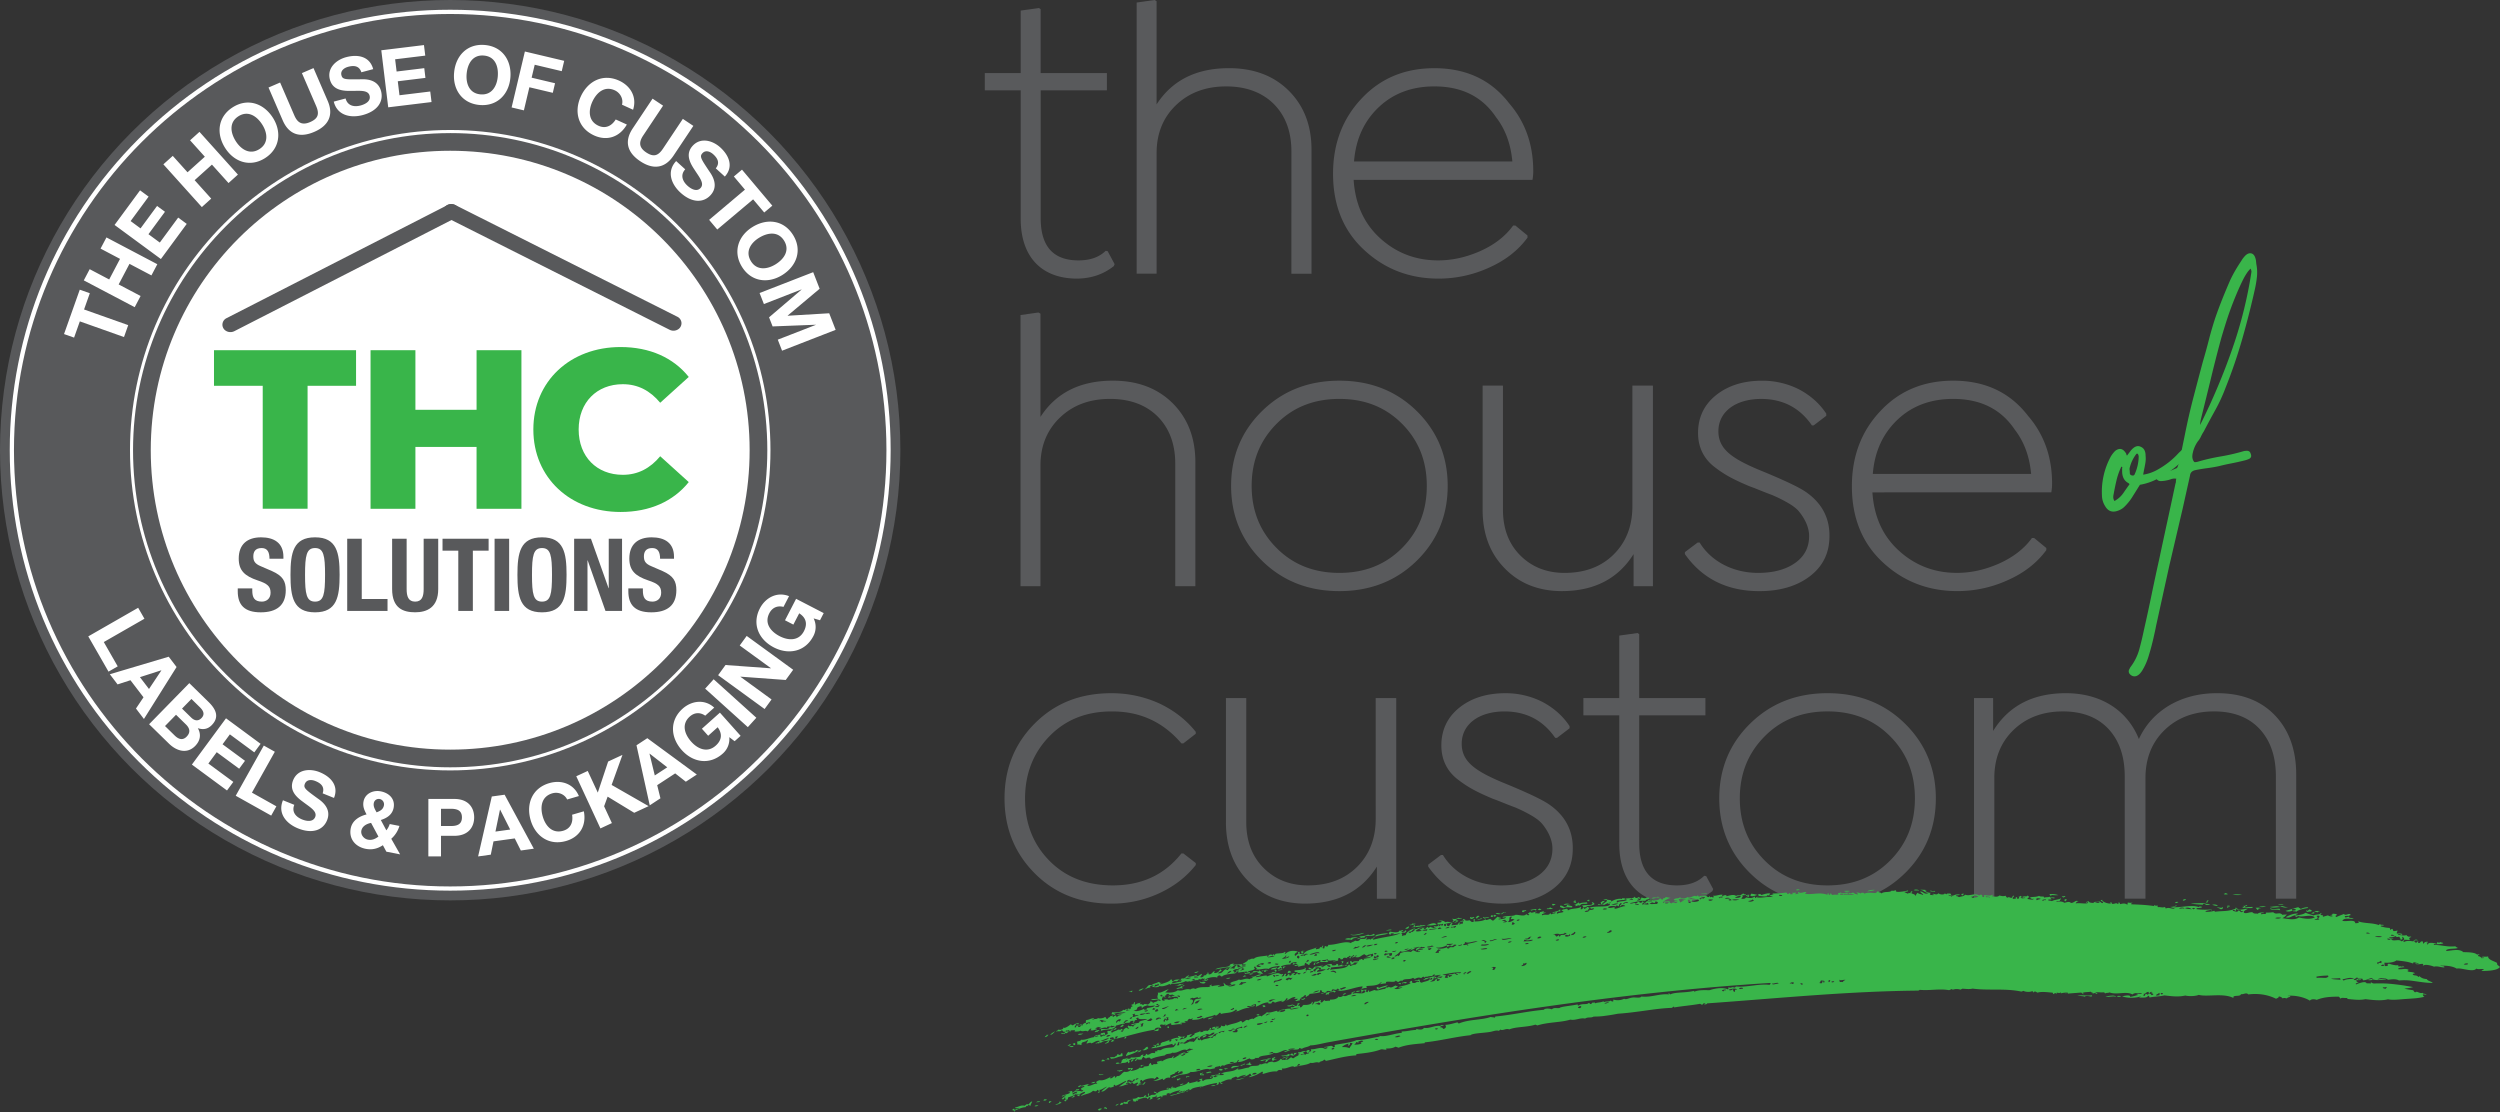 <svg xmlns="http://www.w3.org/2000/svg" viewBox="0 0 3232.04 1438.02"><rect x="0" y="0" width="3232.04" height="1438.02" fill="#333333" stroke="none"/><g data-name="Layer 2"><g data-name="Layer 1 copy"><path d="M1432 324.74l9 16.72-1 2.53c-13.41 10.64-29.13 16-47.44 16.21-45.63 0-73-27.61-73-77.51V116.77h-46.41V94.48h46.41v-80.8l23.71-3.29 2.07 1.52v82.57H1431v22.29h-85.58v165.41c0 36.23 16.24 54.46 48.72 54.46 15.21 0 26.81-4.05 35.32-12.41zM1666.15 117.28c19.59 19.51 29.39 44.84 29.39 76.25v160.34h-26V195.55c0-25.58-7.73-46.1-22.94-61.3-15.21-14.94-35.83-22.54-61.36-22.54-26.55 0-47.94 8.1-64.7 24.06s-25.26 36.73-25.26 62.06v156h-25.78V3.29L1492.66 0l2.58 1.52V135c20.1-31.15 51.3-46.86 93.57-46.86 31.97.01 57.75 9.64 77.34 29.14zM1750 232.53c2.06 31.42 13.4 56.49 34.29 75.49s45.88 28.62 75 28.62c18.31 0 36.35-4.05 54.66-12.15 18-8.11 32.22-19 42.27-32.93h2.84l15.72 12.91v2.79c-12.11 16.46-28.61 29.38-49.75 38.76a157 157 0 01-65.22 14.18c-37.64 0-69.86-12.41-96.42-37.23-26.55-24.58-40-57.51-40-98.29 0-39 12.37-71.43 37.12-97.52 24.49-26.09 55.94-39 93.84-39 41.24 0 73.47 15.2 96.67 45.34 20.88 24.07 31.19 53.45 31.19 87.65a64.31 64.31 0 01-1 11.39zm32.74-94.22c-19.08 18-29.9 41.28-32.23 70.41h204.69c-2.06-22.54-9-41.54-21.14-57.24-17.78-26.6-44.34-39.77-79.65-39.77-28.84 0-52.81 8.86-71.63 26.6zM1516 521.28c19.59 19.51 29.39 44.84 29.39 76.25v160.34h-26V599.56c0-25.59-7.73-46.11-22.94-61.3-15.21-15-35.84-22.55-61.36-22.55-26.55 0-48 8.11-64.7 24.07s-25.27 36.73-25.27 62.06v156h-25.78V407.3l23.21-3.3 2.57 1.52V539c20.11-31.16 51.3-46.87 93.58-46.87 31.92.02 57.7 9.65 77.3 29.15zM1731.59 764.2c-40.21 0-73.47-13.17-100-39.26s-40-58.51-40-96.76 13.41-70.67 40-96.76 59.81-39.27 100-39.27c40 0 73.47 13.18 100 39.27s40 58.51 40 96.76-13.4 70.67-40 96.76-60.04 39.26-100 39.26zm0-23.55c32.74 0 59.55-10.64 81-32.17s32-48.13 32-80.3-10.57-58.77-32-80.3-48.21-32.17-81-32.17-59.81 10.64-81.2 32.17-32.23 48.13-32.23 80.3 10.83 58.77 32.23 80.3 48.46 32.17 81.2 32.17zM2110.38 498.49h26.55v259.38h-25v-41.54c-19.86 31.67-50.53 47.67-92.3 47.87-30.16 0-54.91-9.62-74-29.12-19.34-19.51-28.88-44.84-28.88-76.25V498.49h26.3v160.34q0 36.85 22.43 59.27c15 14.95 34 22.55 57.23 22.55 26.55 0 47.69-8.11 63.67-24.07s24-36.73 24-62.06zM2178.26 716.33v-2.53l16.5-12.42h2.58c14.69 24.32 43.31 39.27 75.53 39.27q29.77 0 48-12.92c12.12-8.61 18-20.27 18-34.7 0-13.18-7.48-25.08-13.67-32.43-3.35-3.8-8.76-7.85-16.75-12.16a177.76 177.76 0 00-17.79-8.61c-4.12-1.52-11.34-4.3-21.91-8.61-3.35-1.27-6.19-2.28-8-3-19.59-8.36-30.94-14.19-44.6-24.82s-20.88-25.59-20.88-43.57c0-20 7.73-36.48 23.2-48.89s35.32-18.75 59.55-18.75a104.67 104.67 0 0148.21 11.4q22 11.79 34.8 31.16v2.79l-16.24 12.41h-2.32c-15.73-22.8-37.64-34.2-65.48-34.2-33 0-55.43 16.47-55.43 41.8 0 23 17.53 35 51.3 49.39 31.71 12.92 52.33 22.55 61.87 29.13 20.37 14.19 30.68 33.19 30.42 57 0 21.53-8.25 38.75-25 51.67s-38.67 19.5-65.74 19.5c-41.49-.04-73.72-15.99-96.15-47.91zM2420.68 636.54C2422.74 668 2434.08 693 2455 712s45.89 28.63 75 28.63c18.3 0 36.35-4.06 54.65-12.16 18-8.11 32.23-19 42.28-32.93h2.84l15.72 12.92v2.78c-12.11 16.47-28.61 29.39-49.75 38.76a156.87 156.87 0 01-65.22 14.18c-37.64 0-69.86-12.41-96.42-37.23-26.55-24.57-39.95-57.5-39.95-98.28 0-39 12.37-71.44 37.12-97.53 24.49-26.09 55.94-39 93.83-39 41.25 0 73.47 15.2 96.68 45.35 20.88 24.06 31.19 53.44 31.19 87.64a64.49 64.49 0 01-1 11.4zm32.74-94.23c-19.08 18-29.91 41.29-32.23 70.42h204.69c-2.06-22.55-9-41.54-21.14-57.25-17.79-26.6-44.34-39.77-79.66-39.77-28.87 0-52.84 8.87-71.66 26.6zM1337.86 1129.2c-26-26.09-39.19-58.26-39.19-97s13.15-70.92 39.19-97 58.77-39 98.73-39a148.61 148.61 0 0162.64 13.42c19.08 9.12 34.55 21.28 46.66 36.48v2.53l-16 12.41h-2.58c-23.46-27.61-53.62-41.54-90.22-41.28-32.74 0-59.55 10.63-80.43 32.16s-31.46 48.39-31.46 80.81c0 32.17 10.57 58.77 31.46 80s48.2 31.92 82 31.92c37.38 0 66.77-13.68 88.68-41.29h2.58l16 12.41v2.54c-12.11 15.2-27.58 27.35-46.66 36.22a144.94 144.94 0 01-62.64 13.68c-39.73 0-72.73-12.92-98.76-39.01zM1778.51 902.49h26.55v259.39h-25v-41.55c-19.85 31.67-50.53 47.63-92.29 47.88-30.16 0-54.91-9.63-74-29.13-19.33-19.51-28.87-44.84-28.87-76.25V902.49h26.29v160.34q0 36.86 22.43 59.28c14.95 14.94 34 22.54 57.23 22.54 26.56 0 47.69-8.1 63.68-24.06s24-36.73 24-62.06zM1846.4 1120.33v-2.53l16.5-12.41h2.57c14.7 24.32 43.31 39.26 75.54 39.26q29.77 0 48-12.92c12.11-8.61 18-20.26 18-34.7 0-13.17-7.47-25.08-13.66-32.42-3.35-3.8-8.76-7.86-16.76-12.16a174.46 174.46 0 00-17.78-8.61c-4.13-1.53-11.35-4.31-21.92-8.62-3.35-1.26-6.18-2.28-8-3-19.59-8.36-30.93-14.18-44.6-24.82s-20.88-25.58-20.88-43.57c0-20 7.74-36.48 23.2-48.89s35.32-18.74 59.55-18.74a104.61 104.61 0 0148.21 11.4q22.05 11.78 34.8 31.15v2.79l-16.24 12.41h-2.32c-15.72-22.8-37.64-34.19-65.48-34.19-33 0-55.42 16.46-55.42 41.79 0 23 17.53 35 51.3 49.39 31.71 12.92 52.33 22.55 61.87 29.14 20.36 14.18 30.67 33.18 30.42 57 0 21.53-8.25 38.75-25 51.67s-38.67 19.51-65.73 19.51c-41.52-.05-73.74-16.01-96.17-47.93zM2205.85 1132.75l9 16.71-1 2.54c-13.4 10.64-29.13 16-47.43 16.21-45.63 0-73-27.61-73-77.51V924.78h-46.4v-22.29h46.4v-80.8l23.72-3.3 2.06 1.52v82.58h85.59v22.29h-85.59v165.41c0 36.22 16.24 54.46 48.73 54.46 15.2 0 26.81-4.05 35.31-12.41zM2362.68 1168.21c-40.22 0-73.47-13.17-100-39.26s-40-58.52-40-96.77 13.4-70.67 40-96.76 59.8-39.26 100-39.26c40 0 73.47 13.17 100 39.26s40 58.51 40 96.76-13.41 70.68-40 96.77-60.04 39.26-100 39.26zm0-23.56c32.74 0 59.55-10.64 80.94-32.17s32-48.13 32-80.3-10.57-58.76-32-80.3-48.2-32.16-80.94-32.16-59.81 10.63-81.21 32.16-32.22 48.13-32.22 80.3 10.83 58.77 32.22 80.3 48.47 32.17 81.21 32.17zM2941.25 925c18.31 19.26 27.33 44.84 27.33 76.5v160.35h-26.3v-158.29c0-25.58-7-46.1-21.14-61.3-14.17-15-33.77-22.54-58.77-22.54-26 0-47.44 8.1-63.93 24.06s-24.75 36.73-24.75 62.06v156h-26.81v-158.28c0-25.58-7-46.1-21.14-61.3-14.18-15-33.77-22.54-58.78-22.54-26 0-47.43 8.1-63.93 24.06s-24.75 36.73-24.75 62.06v156H2552V902.49h24.74v42.56c20.11-32.68 51.56-48.89 94.1-48.89 45.63 0 79.66 22.54 94.35 59.27 8.51-18.49 21.65-32.93 39.44-43.57 17.79-10.38 38.41-15.7 61.61-15.7q47.56 0 75.01 28.84z" fill="#595a5c"/><path d="M2754.5 582.84q6.8-8.36 13.07-5.23 6.27 2.63 6.27 11.5a34.06 34.06 0 01-.27 9.4c-.52 3.14-1.13 6.27-1.82 9.41l-1.05 5.75a54.36 54.36 0 0018.29-6.28 112.45 112.45 0 0014.63-9.66 101.21 101.21 0 0010.71-9.67 61.22 61.22 0 016.53-6.27 5.77 5.77 0 016-.78q3.39 1.31 1.3 5.49-1.56 3.13-6.79 8.88a96.57 96.57 0 01-13.58 12 139 139 0 01-18.79 11.77 75.94 75.94 0 01-22.47 7.58c-1.75 2.79-3.48 5.57-5.22 8.36l-5.23 8.36a68.35 68.35 0 01-9.4 11.49 21.28 21.28 0 01-8.36 5.23q-11 4.17-16.72-5.75a26.61 26.61 0 01-4.18-14.11 95.24 95.24 0 0111.49-50.16 35.94 35.94 0 015.75-7.31q8.37-6.27 14.11 3.66a8.92 8.92 0 001 2.61zm-1.56 42.84l-1.05-1q-8.35-4.18-8.36-15.68v-3.13a3.56 3.56 0 01.26-1.57c.18-.34-.26-.69-1.3-1a89.79 89.79 0 00-6.27 17.76q-2.08 8.89-3.66 17.76a17.72 17.72 0 00-.52 4.18 9.33 9.33 0 001.57 4.71 33.05 33.05 0 0011.23-9.93q3.91-5.75 8.1-11.5zm10.45-39.18c-1 0-1.57.18-1.57.52a46.74 46.74 0 00-8.36 17.24 7.25 7.25 0 00-.26 3.4 28.45 28.45 0 01.26 3.92c0 1.74 1 2.79 3.13 3.13a2.54 2.54 0 003.14-1.57 57.65 57.65 0 005.22-23 8.11 8.11 0 00-1-3.13z" fill="#39b54a"/><path d="M2837.05 597.47a13.54 13.54 0 004.18-.52 253.23 253.23 0 0129.52-6.8 251.21 251.21 0 0029.52-6.79 16.16 16.16 0 014.7-.52 4.51 4.51 0 014.7 3.66q2.09 4.69-2.09 6.79a32.33 32.33 0 01-6.26 2.09q-8.37 2.08-16.46 3.66c-5.41 1-10.89 2.27-16.46 3.65q-7.32 1.57-15.41 2.62t-15.42 2.61q-5.75 1.56-6.27 6.79l-9.4 42.29-17.24 73.67-17.24 78.37q-1.05 5.74-3.66 17t-6 22.21a77.75 77.75 0 01-8.36 18.8q-5 7.85-10.71 7.32a8.69 8.69 0 01-5.22-2.88 5.24 5.24 0 01-1.05-5.48l1.57-3.14a67.75 67.75 0 0011.75-23.51q3.41-12.54 6-25.07 5.24-23 9.93-45.72t9.93-46.24q5.22-24.57 10.45-48.59t10.45-48.59a5.78 5.78 0 00.52-2.61 15.8 15.8 0 01.52-3.66 13.57 13.57 0 00-6.53.52 36 36 0 01-5.49 1.57 43.4 43.4 0 01-7.83 1q-4.18 0-5.75-3.13a4.58 4.58 0 011-5.75 33.44 33.44 0 016-4.7 8.25 8.25 0 017.58-.52 8 8 0 006-.26q2.86-1.3 5.48-2.35 1.05-.52 2.09-4.18 2.63-10.46 4.7-20.38t4.18-20.38q4.71-23.5 10.71-46.5t12.28-46.5q4.18-14.1 7.84-28.47t8.36-28.48q4.17-12 8.88-23.77t9.93-23.77q3.13-6.78 6.79-13.06t7.84-12.54a34.71 34.71 0 015.75-7.32q3.65-3.13 7.05-2.35c2.26.52 3.92 2.18 5 5a19.85 19.85 0 011.31 5.74 49.75 49.75 0 00.78 5.75 56.36 56.36 0 01.26 14.37 143.13 143.13 0 01-2.35 14.37q-7.32 32.91-16.46 65a648 648 0 01-21.68 63.48 218.23 218.23 0 01-13.26 28.8q-7.58 13.59-14.89 27.69a48.16 48.16 0 00-3.66 6.53 29.3 29.3 0 01-4.18 6.53 40.37 40.37 0 00-6.27 14.11q-2.12 8.36 2.05 12.54zm7.32-48.07a821.16 821.16 0 0041.79-99 551.43 551.43 0 0024.56-99 5.87 5.87 0 00-.26-1.82l-.79-2.36q-5.22 4.71-11 16.72t-11.23 25.87q-5.44 13.83-9.64 27.19t-6.27 20.64q-6.8 25.08-12.8 49.9t-12.27 49.89c-.71 2.8-1.23 5.06-1.57 6.8a26.4 26.4 0 00-.52 5.17z" fill="#39b54a"/><path d="M1337.59 1430.15c2.24.46 3.82-.13 4.88-1.57-1.54.66-3.99-.11-4.88 1.57zM1339.84 1425.38c1.36-1 4 .08 4.89-1.58-1.79.25-4.27-.58-4.89 1.58zM1355.78 1426c2.15.08 1.55-1 3.82-2.24-1.34-.45-2.11.06-3.17.07-.7.92.15 1.23-.65 2.17zM1419.26 1435.12l2.79.53c.41-1.53 1.88-1.11 2.44-2.37-2.39-.59-4.14.03-5.23 1.84zM1348.91 1422.14c-.23 1.22 3.91.86 4.25-.49-.72-1.18-1.48.11-3.57-.55.14.53.25 1.06-.68 1.04zM1426.92 1433.18c2-.73 2.66.34 4.17.8.27-1.35-.79-2.23-2.76-2.8zM1385.28 1418.28c0 1.36 4 .4 4.23-1.56-2.24-.92-2.17 2.19-4.23 1.56zM1448.13 1428.8c.86-.15 2.06-1.17 1.74-.21 1.45.39 1.6-1.69 2.5-2.33 1.48.93 3.49.83 5.9.65-1.39-2.55 2.31-3.55 4.69-5.3-1.63.45-3 1.39-5.24.63 1 1.74-.36 1.34-2.18 3a2.73 2.73 0 00-1.72-.92 4.16 4.16 0 01-4.22 1.41c-.98 1.15-1.84 2.32-1.47 3.07zM1392.67 1416.7l2.82.48a1.05 1.05 0 011-1.53c.35-1.2-3.63-.65-3.82 1.05zM1394.11 1405.52a5.91 5.91 0 004.3-2.66c-1.8.36-5.13 1.03-4.3 2.66zM1496 1421.32c2 .49 4.57-.66 3.92-2-1.41.56-2.92.76-3.92 2zM1410.53 1400.48c1.87-.46 4.52.52 5.36-1.88-2.01.21-4.03.4-5.36 1.88zM1477.42 1402.32c2.62-.17 1.59-1.53 4.06-3.13a5.68 5.68 0 01-2.47 0c.26 2.41-3.32 1.55-1.59 3.13zM1426.45 1389.68c.12-1.26-3.74 0-5.66-1.1-.87 1.97 3.77 1.04 5.66 1.1zM1446.56 1385.57c1.74-.73 3.81-.77 5.08-2.45-2.41.23-4.55 1-7.13.89-1.51 1.26 3.58.3 2.05 1.56zM1525.35 1402.21c.28 2.2 3.33-.6 4.6-.63-.11-1.82-3.36.54-4.6.63zM1526 1394.3c-1.82-.87-2.18 1.47-4.22.15-.57 1.15-.16 2 1.2 2.58.74-2.03 3.8-1.14 3.02-2.73zM1565.53 1404c2.3.22 4.53.27 6.06-1.33-2.07.33-4.29.25-6.06 1.33zM1423.68 1371.9c1.69.8 2.38-.36 3.94.18 1.52-1.51-.29-1.9-2.41-2.19zM1442.49 1375c2.13.87 3.4 0 5-.18.15-1.24-4.6-1.73-5 .18zM1435.67 1369c.53.21.82-.07 1.1-.37 5.2.18 8.74-2.94 13.79-3.07 1.9-1.84-.19-2.41.62-3.91-3-.16-1.42 1.72-3.39 2.19-2.49-.17-1.46-1.39-3.54-.71.81 1.78-2.58 2.36-3.81 3.9-1.89-.78-3 0-4.64-.32-2.13 1.47 2 .84-.13 2.29zM1553 1389.19c-1.31-.07 1.55-1.77 2.29-1.74.39-2-2 .86-3.14-.21-1.85 1.41-.15 1.76-.62 2.76a29.87 29.87 0 004.9.07c1.03-1.46-1.98-1.31-3.43-.88zM1382.18 1353.51c2.22 0 4.85.87 5.89-1.33-2.07.31-4.44-.08-5.89 1.33zM1380.43 1351.47c-.24 1.42 3.51.13 4.07-1-2.23-1.34-2.5 1.04-4.07 1zM1389.56 1351.27c1.08-1.26.07-1.78.5-2.81-1.1 0-1.82.71-3 .66-.22 1.1.94 1.7 2.5 2.15zM1559.26 1386.73c.72 2.06 4.58-.59 6.67 0 .53-2.61-4.87-.73-6.67 0zM1357.84 1338c1.91-.24 4-2 6.15-4.81-2.09 1.48-4.63 2.17-6.15 4.81zM1580.71 1382.93c-.44-1.06-3.79-1.67-4.89-.1.41 1.01 3.94 2.06 4.89.1zM1428.24 1349.05c2.45.63 8.19-2.52 4.19-3.28-.8 2.29-2.88 2-4.19 3.28zM1477 1357.19c1.22 1.6 6.3 0 7.71-2.44-1.34-.08-1-.68-.6-1.3-3.29-.71-4.11 3.9-7.11 3.74zM1393.58 1337.47a7.18 7.18 0 007.08-1.63c-2.07 1.16-5.43-.31-7.08 1.63zM1591.42 1381.05c.85-.14 1.7-.27 1.35.35 2.82-2.45 7.09-1.35 9.93-3.79-5.05 1.51-9.09-1.53-11.28 3.44zM1453.38 1342.41c2 1 2.36-1.33 3.45-2.21a5.7 5.7 0 01-2.55.07c.2.56-.15 1.28-.9 2.14zM1603.79 1377.33c-.8 1.53 1.84 0 2.71.75-1.87-1.74 1.85-.64 3.17-2.63-2-1.41-2 2.06-4 .65-.49.69-1.02 1.37-1.88 1.23zM1610.61 1376.29c3.73-.39 5.53 2 7.76-.2-3.83-.22.05-2.43-3.5-2.72.86 2.33-3.03 1.27-4.26 2.92zM1448.43 1328c2.8-.47 6-2.63 2.87-3.5-1.65 1.71-2.65 1.7-2.87 3.5zM1629.18 1371.47c2.76.93 4.45-.9 6.8-1 1.41.48.39 1.59-.75 2.73 4.16-.1 2.66-3.33 8-4.25-1.64-1.12-1.49-.46-4-1.12-1.91 1.87 1 .18 2.26 1.22-3.99 1.14-8.81.09-12.31 2.42zM1554.65 1341.28a5.54 5.54 0 005.45-3.35c-2.51.51-5.27 1.31-5.45 3.35zM1508.31 1328.53c2.1-.51.86.25 2.82.63.63-1.05-.31-1.63-.45-2.44-1.08-.06-1.63 1.1-2.37 1.81zM1561.77 1317.74c2.57-.39 5.07-.92 6.94-3-2.11 1.19-7.07 1.16-6.94 3zM1509.92 1289.53c1.72.48 2.91-.26 4.45-.15 1.71-1.21-3.67-.44-2-1.64-1.08-.07-1.65 1.08-2.45 1.79zM1472.3 1280.76c2.67.11 4.64-1.33 6.36-3.39-2.09 1-6.56 1.86-6.36 3.39zM1624.4 1312.23l2.75.78c0-.54 0-1.07.89-.93.66-1.26-3.24-1.22-3.64.15zM1520.75 1278.45c3 .37 4.94-1.6 8.19-.47.72-1-1-1.42-1.51-2.13 1.34-1.07 4.33-.58 3.64-2.12-1.55-.12-2.28 1.77-4.19.81-.07 2.6-4.12 1.66-6.13 3.91zM1632.42 1302c.94-.25 2.16.26 3-.35 1.48-1.36-.87-2.34-2.55-1.91-2.34 1.31 1.86 1.01-.45 2.26zM1553.83 1267.88c.87 1.59 8.69 0 8.16-2.13-2.62.96-4.99 2.62-8.16 2.13zM1544 1257.77a5.23 5.23 0 005.6-2.2c-1.82.81-4 .74-5.6 2.2zM1584.93 1265.55c2-.25 4.31.14 5.81-1.51-2.09.08-4.2.14-5.81 1.51zM1606.85 1262.87c1.57.26 2.63-.9 4.2-.65.41-.7-1.37-.87-2.35-1.23zM1615.25 1259.77c2 .82 3.1-.77 4.9-.46.44-.91-4.26-1.45-4.9.46zM1715.12 1286.23c.53-.36.18-.52-.2-.68.65-.5 1.62 0 2.5.17 1.23-.7-.05-2.52 2.34-2.3 1.58-1.65-3.24.29-1.57-1.09-1.73.58-6.67 3.03-3.07 3.9zM1720.7 1282.5c1 .52 1.63 0 2.29-.51 1 .26 2 .52 1.55 1.09 1.07.14 1.74-1 2.56-1.64l-3.38-1c-.72 1.44-2.17.86-3.02 2.06zM1735.84 1286.05a6.6 6.6 0 004.4-1.59c-1.9-.89-3.18.26-4.4 1.59zM1648.81 1256.35c2.65-.21 1.6-2.51.26-2.95-2.94.71-.16 1.87-.26 2.95zM1642.78 1253.48c3.24-.19 7.93-.29 8.4-3.11-2.68 1.39-6.31.01-8.4 3.11zM1652.76 1255c1.84-.78 4-.62 5.62-2-2.07.09-3.9.87-6.07.68-.31.58 1.07.72.45 1.32zM1664.6 1258.44c4.89-1.79 6.51-1 1.93-3.64-2.12 1.53-1.53 2.47-1.93 3.64zM1752.89 1282a6 6 0 005.75-1.15c-2 .07-4.18-.45-5.75 1.15zM1781.88 1279.36c4.86-3 10-2.42 12.4-5.59a50.71 50.71 0 00-12.29 3.79c-.7-.33.31-1 .78-1.57-4.25-.41-3.59 2.3-.89 3.37zM1698.59 1247.36c3.37.22.24-2.82 2.4-2.32-.53-2.21-3.64 1.78-2.4 2.32zM1701.2 1245.7a5.55 5.55 0 005-2.16 6.85 6.85 0 00-5 2.16zM1807.67 1271.75l2.66.93c1-.76.23-1.21 1.3-2-1.28.53-2.85-.08-3.96 1.07zM1743 1246c.64-1-1.07-1.45 1.08-2.71-2.89.14-5.42 3.33-1.08 2.71zM1816.69 1200.32c3.44 1.49 5.09-1.28 5-2.65-1.8.33-3.38 1.58-5 2.65zM1877.58 1191.5c2.87.86 1.9-2.1 5.34-1.19 1.51 1.09-2.12 1.25-2.66 2.16a4.42 4.42 0 005.06-2.53c-1.61.13-2.31-.13-2.68-1 2.24-2.13 5.39.07 7.61-2.24-1.41.19-2.75.79-4.42-.36a9.18 9.18 0 01-8.44 1.31c.23 1.27 3.26 2.08.19 3.85zM1900.27 1187.25l2.68 1c2.06-1.55 2.29-.91 3.23-2.53-2.42-.87-5.19 2.53-3.76-.19-1.76-.53-2.01 1.37-2.15 1.72zM1909.67 1187.72c-.24-.9 1.67-2.08 3.09-3.21l-2-.77a1.89 1.89 0 01-1.76.58c.21 1.29.8.81-1.48 1.94 1.26.42.75 1.07 2.15 1.46zM1919.57 1187.78c1.77-1.57 4-.75 5.79-2.16-2.76-.44-5.09 1.51-8 0-.87 1.68 1.06.78 2.21 2.16zM1928.61 1183.09c-1.61 1-2.09 1.91-.17 2.46a5.52 5.52 0 002.29-1c-.17-.55-.92-1.04-2.12-1.46zM1930.6 1183.87c1.26.41.75 1.06 2.12 1.46 1.07-.67.28-1.54 1.62-1.26.53-.66-1.21-1-2.11-1.46zM1933.74 1180.66c-.23.76 4.89 2.23 6.28.56-2.13-.37-4.34-1.22-6.28-.56zM1969.34 1179.39c1.19-1.46 2.65-1.29 4-2.25-1.63-1.16-2.78.65-4.4-.48-1.09 1.07-2.18 2.15.4 2.73zM1988 1176.22a5.09 5.09 0 004.85-.53l-2.63-1.11zM1999.52 1175.29c2.48.14 4.91-.11 7.37-.12 1.84-1-4-1.18-2.16-2.19-1.57-.19-1.11.71-1.67 1.22-1.15.53-2.55-.51-3.54 1.09zM2006.87 1170.66c1.5.45 2.7-1.27 4.2-.81-.49-1.25-2.14-1.24-4.49-1.24-.98.8 1.78 1.19.29 2.05zM2021.51 1174.25c3.37-2.36 7.27-.85 10.89-1.19 2.08-2.38-4.79-1.86-6.58-3.45-.28 2 .67 2.07-3.28 3.14-2.82-1.18-2.61-2.29-5.77-1.8-.23 2.05 1.23 2.23 4.74 3.3zM2021.53 1169.74c2.69.18 5.2-1 7.92-.53-.35-.93-5.94-1.73-7.92.53zM2034.05 1166.62c1.1.55 2.06.09 3.16.7 1.54-1.21-1.79-1.88.22-3.15a5.82 5.82 0 00-3.56 1.08c2.71.82 2.61-.01.18 1.37zM2051.63 1164.48c1.12.78 2.12.5 3.17.77-.59-.76.84-1.69-.89-2.35-.04 1.27-.78.48-2.28 1.58zM2262.85 1158.2c3 1 6.08 0 9.13-1.35-2.65-.45-5.29-1.35-7.94-1.44-.9.95-.68 1.86-1.19 2.79zM2322.06 1150.54c1.39 1.38 2.86-.21 4.27.3.95-.99-3.14-1.79-4.27-.3zM2384.28 1151.73c-.05 1.37 5.17 1.46 7.32.14-2.42-.55-4.89-.08-7.32-.14zM2414.13 1152.63c2.95-.92 8.3-.89 9.33-2.24-2.87-.11-8.26.23-9.33 2.24zM2474.17 1150.76c2.17.89 4.48.2 6.67.65.27-1.07-4.64-2.12-6.67-.65zM2536.93 1157.82c.3-.79 1.88-1.51 2.17-2.31a6.06 6.06 0 00-3.75.52c1.1.62.39 1.16 1.58 1.79zM2721.94 1288.19c4.28 1.5 9.54-1 13.82.53-1.63-2.84-9.43-1.07-13.82-.53zM2736.58 1287.78c1.61 1.3 3.57 1.25 5.79.12a12 12 0 00-5.79-.12zM2651.62 1158.66c.6-.51.69-1.08-.26-1.76a41.08 41.08 0 009.81.34 29.07 29.07 0 00-12.1-1.27c2.13 1.03 1.27 1.75 2.55 2.69zM2670 1165.46c.12-1 3.09-1.76 1.24-3-2.48-.21-2.94 1.73-1.24 3zM2665.87 1158.43c-.75.5.79 1.25 1.47 1.89 1.73-.51 2.51-1.12 2.84-1.78-1.28-.75-3.11 1.13-4.31-.11zM2811.69 1167.26c2.1.91 3.46-.49 4.7-1.1a6.2 6.2 0 00-3.81.17c.47.41-.46.67-.89.93zM2822 1164.14c1.42.82 4.12-1 4.21-1.53-2.59-.4-3.92.28-4.21 1.53zM2832.24 1167.68c5 1.69 10.45 1.49 15.77 2-.69-1.77 2.48-.93 4.91-1.63-7.27-1.05-12.57.18-20.68-.37zM2850.62 1169.38c1.92 1.25 4.57.14 6.9.1a7.54 7.54 0 00-6.9-.1zM2859.91 1169.89c2.4.41 4.57 1.53 7.19 1.22-.1-1.21-4.35-2.54-7.19-1.22zM2865.76 1173.34a14.75 14.75 0 015.56 2.35c2.07-1.15 3.3-1 2.25-3.14-1.15 2.18-5.13-.02-7.81.79zM2875.3 1155.26c-1.22 1.39 3.32 1.33 4.83.82-.75-1-1.82-1-2.71-1.51-1.31.3-.99 1.34-2.12.69zM2899.55 1172.38c-.69.11-.47.38-.21.66l1 .87c2.15-1.31 7.93 1.08 12.19-.4-.68-.47-.7-.82-.26-1.1-3.1.41-5.86-.18-9.07.57-2.48-2.14 1.77-1 2.09-2.45-1-1.32-3.49 1.6-4.53.29-1.1.23 1.86 2.81-1.21 1.56zM2886.38 1156.43a29.68 29.68 0 0012 .27 51.7 51.7 0 00-12-.27zM2915.6 1173.68c2 .19 1.24 2.47 4.11 2.82-.62-1.5.17-2.21 3.32-2.26-2.14-1.16-4.83-.74-7.43-.56zM2920.6 1172.07c2.54 1.22 5.78.47 8.88.1-3.97-1.17-5.05-.17-8.88-.1zM2947.6 1176.84c.92-.41-1.18-1.43 0-1.78-4-.89-9.1 1.63-12.4-1.08-1.2 3.68 8.93.88 12.4 2.86zM2934.49 1172.41c3.82 1.81 8.75.52 13.34.21-3.77-1.97-8.83-.35-13.34-.21zM2945.91 1169c-1 1.7 4.4.69 6.22.54-1.67-1.27-4.45.54-6.22-.54zM2947.59 1171.51c3.23 1.11 6.23 2.82 10.51 1-3.95.92-6.54-1.95-10.51-1zM2964 1177.32c-3-2.26 1.75-2.89 3.83-1.71 1.15 1.61-2 1.43-3.83 1.71 1 1.9 3.44-.08 4.51 1.62 2.14-2.75 11.26-4.47 15.39-5.06.66-2.39-8.79.26-9.6 1.6.28-2-4.39-1.28-2.13-2.9-5.24 1.19-9.88 3-17.23 5 2.45 1.58 5.69.84 9.06-.26zM2981.48 1176.94c-.83.42.59 1.3 1.17 2 1.68 0 3.76-.89 5.26-.35.43-.51-.32-1.26 1.23-1.54-1.06-.55-2.25-.82-3.33-1.38-1.96.58-1.4 2.88-4.33 1.27zM2987.63 1181c1.88.2 6.36.16 3.86-1.7-2.49.33-2.15 1.24-3.86 1.7zM2992.73 1177.79c-1.69 1.36 2.64.66 3.06 2 1-1.15.36-1.34 3.15-1.49-1.59-1.37-4.26-.02-6.21-.51zM1312.11 1435.35c-1.27-.37.63-2.1-2-1.91-.45 1-1.51 1-1.91 2 4.19-1.64 2.14 6.13 3.57.4 4.59-1.68 8.67-4.15 14.17-4.46 1.14-2.19 2.14-2 3.82-1.21.18-.58-1.2-.53-.78-1.23 1.55-1.45 1.37.91 3.56.47-.49-1.66.7-1.91 1.86-5.39-2.25.23-3.32 2.39-4.78 3.87-2.65-1.08-3.48.73-4.86 1.64-5.22-1.38-9.36 2.37-12 1.93-1.41 2.3 4.15 1.13 5 .59-1.01 2.34-4.64.87-5.65 3.3zM1364.32 1428.46a18.64 18.64 0 008.36-3.21c-2.28.11-1.35-1-3.19-1.07.62 3-3.39 2.35-5.17 4.28z" fill="#39b54a" fill-rule="evenodd"/><path d="M1377.56 1423.78c1.53-.58 1.65-1.52-.37-1.76.53-.58 1.59-.21 2.48-.15 1.57-1.47.53-2 1.38-3.18 3.19-1.12 6.67-1.73 9.15-4.12 5.68 1.78 7.93-2.53 12.35-3 1.17 2.59-5.44 3-4.6 5.45 5.27-3.18 10.11-2.13 15.22-6.92 2.36.82 4.06 1.64 5.67-1.23 2.17.88 2.3 2.7.28 4 1.35.58 1.69-.77 2.82-.61-1.62-.69 1.22-2.94-1.7-3.17 4.6.34 7-3.35 11-4.24-4.15 3-6.49 5.53-7.52 6 2.85 1.77 7.23-3.73 10.32-5.47 1.13 1.56 4.59-.14 6.4-1 .23-.58-1.14-.62-.67-1.28.45-.38 1.09-.36 1.45-.86.47.47-.13 1.29 1.36 1.42 4.48-1.45 8.27-4.26 12.58-6.07.5.21.33.64 1 .77-4.42 2.27-5.4 3.92-9.4 6.14 4.48.19 7.57-2.33 11.71-2.79.67-1.58-1.84.18-2.78-.56.48-1.11 1.46-1.23 2.18-1.86 2.95.11 2 2.32 4.51 1.49.75-.88-.07-1.22.79-2.13-.68-.13-1 .49-1.44.85-1.61-.33-2.62-3-2.79-.57-4-.67-.67-2.7 1.56-3.13-2.18 1.88 3.65.1 2.35 2.2 1.72.12 2-2.65 3.66-2.69 2.2.71-1.24 2.8-2.64 3.48-.9 1.29 2.16 1.26 1.27 2.56 2.36.15 3.6-2 6.06-1.59.61 1.44-1.66 1.66-2 3.59 2.88 1.2 3.63-1.89 6.39-.92.39-1.47-2.7.22-4.17-.9 1.63-.47 3.12-1.22 5-1.21-3.06-.54-2.15-1.69-2.27-3.36.43-.37 1.07-.34 1.45-.83 2.73-.12-.7 1.7 2 1.59 1.31-2.84 14.68-5.3 14.92-2.49.86-1.63 3-1.6 2.3-3 3.31.07 1.89 1.63 4.07 2.05-2.84.52-4.9 2.69-7.9 2.87 2.31.91 8.62-.91 11.73-2.59 1.36.31-.17 1.54 2 1.59 1.79-1.72 3.62-3.57 7.93-2.8-.48-1.74 1.92-2.21-.41-3.55 2.26.91 3.31-1.8 6.79-1.29-2.68-1.88 4-2.3 3.16-3.88 4.38-.21-1.39 2.62 1.86 2.75a4.84 4.84 0 014.44-2.42c.55.7.33 1.62.49 2.43-5.17 2.51-11.13 2.89-14.56 5.8 1.83.86 2.19-1.47 4.24-.16 5.34-5.79 15-2.13 20.63-7.24 8.27 1.15 19.38-5.88 24.21-3.29 2.29-.36 4.46-.95 6.81-1.18.07-2.8 4.59-2.06 7-3.42.44.48-.23 1.28 1.23 1.48-.53-1.77 3.33-2.91 3.67-1.39 5.18-3.62 12.28-2.52 17.83-5.26-2.11-.48.69-1.86 1.4-2.54 1.31.51-1.65 2.12-.72 2.73 5.77.28 10-3.16 15.08-4.64.87 2.5 7.06 1 7.52-.87 1.55.92 2.33-.17 3.79.47 1.31-4.32 14.53-2.18 19.64-6.86 6.25 2.49 12.92-5.69 18.14-2.91-1.78 0-3.26 1-4.84 1.52 1.93 1.51 6.46-2.39 11-2.64 1.87-.11 8.87.4 8.37-1.65.83-1 2.57.49 3.77.53 3.4-2.24 7.66-2 11-4.43 5 .17 14.71-2.32 22-3.79 94.67-17 189.08-33.16 284.3-46.64s191.15-24.23 287.79-30.23c1.69.74.29 1.6-.56 2.43-14.52-1.59-28.93 3.42-43.46 2.15-1 1.47-1.74 1.32-4 1.85-.61-.64 1-.33 1.69-1.09-2.32-.73-4.53 2-6.87.23-1.68 1 .45 1.82-1.05 2.79-6.38-3-16.09-1.54-24 1-6.47 0-13-.58-19.34 1.84-.78-.3-.93-.63-.64-1-9.9 2.78-24.35 1.36-30.61 4.57-1.68-.81-.29-1.25-2.39-1.23-.54.49.63.88 1.25 1.3-13.15-1.36-22.81 4.11-36.43 2.72-.88 2.37-7.64.92-10.78 1.25-5.25.54-8.63 3.21-11.29 1.64a19.69 19.69 0 01-13.65 1.15c-2.46.89 1.56 1.24-.9 2.14-.42.85-3.73-.75-2.43-1.18-2.82 2.1-6 .78-8.94 2.14-1.23-.36-.74-.86-.17-1.37-3.74 2.23-7.83 1.53-11.68 3-.82-2.52-.34-.23-3.58-1 .12.89-1.13 1.85-2.59 2-.15-.56-.84-1.07-1.94-1.53-2.24 2.91-8.36.09-13.29 3.52-1.09-.45-1.22-1-.82-1.64-6.48 1.62-22.14 2.8-23.49 4.63-3.33.78-7.08-1.07-10.09 1.78-3.44-1.28-9.22-1.31-10.27.59-21.4 1.92-40.36 6.53-62.54 8.67-1 .62-.25 1-.84 1.53-2-.7-2.46-.24-5.41-.92-11.11 4.13-28.39 2.91-41.1 8.46-1.21-.39-.76-1-2.08-1.43-5.14 1.24-10.18 2.95-15.55 3.21.48.92 2.52 3.59-2.19 5.33-1.84-1.08-.79-2.11-4-2.12-1.11-.89 2.31-2.93 3.65-1.71 1.62-2-4.36-1.65-3.51-.08-7.71-1.25-13.83 3.77-21.58 2.41-.92 2.61-5.85 2.75-9.6 1.34-1 .65-.38 1 .35 1.35-6.61 0-12.71 2.07-19.37 2-.39.66.41 1.09-.1 1.78-9.36.72-21.06 5.66-28.8 3.95-.43.44.44.62.83.89-10.16 1.43-19.8 4.62-30.43 4.62-6.55 3.08-18.69 4.3-27.64 6.06-1.85 1.24 1 1.45-.88 2.69a3.68 3.68 0 01-2.22.49c.87-4.14-7.4-.17-10.83-.49-.39 2 2.61-.22 3.76.62 1.47 1.19-2.15 1.57-2.87 2-5.17-3.44-11.69.79-17.69.37-1.83 1.28 1 1.45-.85 2.72-.63.46-1.6-.08-2.18.53-.78-.41.52-1.33 1.06-2.06a4.35 4.35 0 00-4.82 1.52c.16.68 2.32.89.69 2 1.33.4 2-1 3.52-.12-1.35 1.79-3.82.4-5 2.64-2.51-1.51-4-.13-6 0-1.07-1.52 3.74-.51 4.58-2.17-4.34-1.35 1.2-1.21 2.17-2.32-6.17-1.09-4.67 1.5-10.36 1.05-.69.88 2 .95 1.8 1.72-.43.44-1.15.11-1.76.06-.52 1.08.13 1.3 1.58 1.06-2.08 2.53-5.08 2.48-7.16 5-1.93-.26-2.9-.08-2.91-1.45-2.36.59-3.74 3.91-6.53 3.36-1.52-.36 1.22-1.74 1.47-2.51-2.16-.47-3 1.57-2.13 2.3-1.28 1.41-3.79-.55-5.06.86-.87-.51.76-1.62-1.84-1.72-1.55 3.09-9.66 5.79-10.69 3.35-2.28.82-5.09.27-6.69 2.83-4-1.86-7.17 2.39-9.48.29-1.28 4.67-10.91.55-14.32 4.8-4.89.31-9 2.53-14 2.54-1.89-.51 2.74-.83-.53-1.3-5.94 5.09-14.89 2.86-21.36 6.68 1.16.37 1.93-.22 3.11.22.64.31-.33 1.08.56 1.31-3.37.61-7.28-.06-10.57.75-.21 1 1.18.39 2 .53 1.48.91-2.55.42-2.68 2.21-.55-.81-1.24-1-2.72-.71-1.16 4.5-9.15 1.12-12.39 4.94-2.32-.29-2.7-1.16-1.16-2.6-1.94-.75-2.84.87-4.57.63-.32.7 1.39.81 2.34 1.14-.82 1.81-2.42 1.87-3.72 2.58-1.09-.41-.88-1.21.2-2.27-3.18 2.36-7.43 2.37-11.11 3.67-.9-.46.65-1.66-2-1.62-.57 4-13.07 5.1-16 7.7-2-1.23-6 .47-3.35-2-2.47.35-2.24 1.3-1.92 2.43-2.11.93-4.28-2.19-6.61.24 1.6.77 2.14-.67 3.49-.37-.55.55-.52.91-.06 1.14-5.37 1.56-11.57 1.4-15.64 5.67-.74-1.82-1.06-1.46-3.69-2.54-1.16 1.48 1.49 1.76 3 2.39-1.55 3.52-6.43.23-8.19 3.33-3.84-.14.17-2.77-2.26-3.35-1.37 1.77.28 2.62.13 4-1.45 1.8-2.72-.57-3.51.36-.82-.36.37-1.34.81-2.1-2.09.14-4.53 2-2.93 2.77-4.79-.92-3.72 1-7.61-.45-2.8 2.42-3.38 2-7.39 2.46 0 1 2.34 1.22.25 2.91l3.45.72c1.94-.59.06-2 3.16-1.05.87-.79.15-1-.65-1.28 3.29-1 13.12-5.07 12.88-1.26 1.42.42 1.63-1.66 2.54-2.28 2.48.73 1.56 2.25-.16 3.38 1.3 0 6.62-1.84 3.62-2.61 2-1.23 5-.53 6.42-3.14 1.33.44-1.46 2.18-.5 2.75 2.48.71 6.67-3.5 6.61-.23 1.72.32 1.39-1.59.44-1.63a12.88 12.88 0 016.29-.87c.24-.7-.62-1-.24-1.78 1-1 2.58-.54 3.55-1.49a2.3 2.3 0 01.24 1.78c3.94-2.81 8.63-4.07 13.54-4.88 1.67.54-1.61.6-1.54 1.93 2 .44 3-1.47 5.26-.46a7.16 7.16 0 01-6.72 1.26c-.34 3.17-7.52 1.81-10 4.57 7.38-1.42 13.32-4 19.45-5.17.7-1.55-1.83.11-2.73-.66 2.58-2.83 4.81 1.74 7.38-1.09-1.21 0-2.3.3-3.5.31.64-2.13 3-.45 3.68-2.57 1.63.13.75 1 .2 1.77 1-.14 1.6-.94 2.82-.46-.15-2.49 9.66-3.94 14.25-4.61 1.66 1.27-2.72 0-2.9 1.6a95.25 95.25 0 0122.11-6c.8.39-.43 1.34-.9 2.08 3 1 3.72-1.75 3.06-2.68 3-1.28.84 1.92 4.33 1.71 2.66-1.58-2.78-.92-1.51-2.14 4.53-1.14 8.16-4.39 13.57-3.4.65-2.75 3.1-2.25 5.65-3.76 2.23.1 1.17 1.13 3 1.36 2.81-2.37 6.4-2.92 9.87-3.73 1.31 1-2.5 1.56-3.41 2 2.83.74 6.52-1.25 8.82-3.37 2.39.22.18 1.64 2.56 1.87-1.06 1.48-3.75 1.22-3.14 2.63a47.5 47.5 0 0016.29-7.12c3.42.19-1.14 2.47 1.69 2.82 5.69-1.68 11.3-3.6 17.8-3.17 2-2.91 4.73-1.62 6.5-1.62.82-.93-1.28-1.14.35-2.25 5.06 1.17 13.56-4.78 15.32-1.87 6.62-2 16.84-2.3 21.11-5.41 4.1 1 6.84-1.81 11.14-.15 1.71-2.45 4.67-1.26 6.33-3.9 2.22.23 1.1 1.19 2.87 1.52 12.79-2.75 25.32-6.39 38.75-7.06 0-.94 1.16-2-1.08-1.55 10.91-1.24 21.92-2.2 32.12-5.82 2.32-1.36 5.62.6 8.11-.18.32-.54-1-.75-.4-1.34 3.49 0 7.92 0 12.11-2.4l3.87 1.36c10.63-4.15 22.32-4.73 33.79-5.83.25-.4-.17-.67.29-1.11 19.92-2 39-7.18 58.93-9.2 2.48-2.59 16.45-2.81 25-4.2 4.6-.75 7.92-2.63 11.72-1.46l2-1.71c2.8 2.1 7.06-1.92 11.44-.15 8.85-3.67 23-2.64 33.75-6.17l2.49 1.06c6.94-2.18 14.12-3.08 21.3-3.93s14.41-1.46 21.41-3.59c6.66 1.4 12.52-2.72 19.16-1.37 3.46-2.44 7.53-.44 11-2.59a96.45 96.45 0 0015.78-1.12c5.23-.65 10.43-1.58 15.61-2.58 11.67-.76 23.23-2.34 34.8-3.94s23.14-3.26 34.85-3.62l2.15-1.51c1-.41 1.08.52.64 1 12.27-2.06 21.29-2.54 33.72-4.74l2.33 1.24c2.33-.38.69-2.58 4.44-1.64.63.62-.92.35-1.63 1.12 1.57.32 4-.2 3.89-1.26 91.69-6.52 180.87-15.66 273.24-16.53l1.81-1c12.41 1.32 25.33-1.82 37.64.45 2.24-.37 4.34-2.62 4.62-.46a15.56 15.56 0 0110.32-.19l2.45-1.26c4.36.18 8.64 1 13.2-.11 20.79 2.79 42.62-.64 63.11 3.88l2.69-.97c3.26 1.86 9.48 1.62 11.47.23 1 .69.29 1.19 1.38 1.89 1.87-2.43 3.57-.67 5.14.21 5.75-1.68 12.3-.57 19.6 0 .88.67.81 1.25.23 1.76 1.67.48 2.33-2.26 5.29-.47.6-.28-.12-.71-.36-1.08 1.83-.46 3.27 1 5.3-.47 1.07.58.43 1-.29 1.36a24.27 24.27 0 019.47-1.06c1.27 1.88-2.06.74-3.82 1.67 7.15-1 14.15-1.22 21.23-1.88l2.46 2c-.84 1.49 1.75-.69-.83-1.48 3.45-1.44 6.26-.78 10.79-1.62.5 1.54 4.66 1.32 1.81 2.28 1.82.7 2.27-1.83 5.65.61 2.92-1.17-1.19-1.21-2-1.6 4.41-1.47 8 .59 12.42-.9.46.53-.77.82-1.44 1.19 1 .54 2.44-.46 3.21 1.15-.65-2 2.15-.52 4.51-1.82 9.31 3.73 21.81-2.08 29.66 2.73 2.5-2.84 8.48-1.59 12.19-1.8-.62 2.15-5.05 0-7.32 1.08.78.77 1.8.56 2.55 1.4-3.45.53-7.18 2.13-10.54 2.37 1-3.49-8.48-1-10.3-.73 6.2 2.46 17.14 2.51 23.87.18.44.64-1.24 1-2.14 1.45 3.6 0 10.87.79 11.7-2.22 2.32-.4 1.12 1.49 2.36 2.07 7-1.41 11.09-.93 18.88-2.62 8.73.9 17.36 2.34 27.06.16 4.94 1.23 13.51.84 17.42-.88 10.63 3 31.93-2.79 45 4.16-2.34-4.78 9.16-1.15 9.48-5.08 2.93.73 7.31-2.67 9.46.36 13.16-1.59 25.21.26 35.91 5.56 1.88-.79 3.9-1.56 3.46-2.84a6.36 6.36 0 015.12 2.46c2.28-1.21 3.69-.18 5.42 0 1.36-1.69 2.87-1.15 4.62-2.62-.8-1.09-2.47.14-3.38-.68 8.25-1 20.58 1.21 28.53 6.17 1.94-2.24 5.39-2.2 8.91-1 8.81-3.71 18.86-4.22 28.61-4.1l2.54 2.77c-.18-2.34 5.59-.54 8.49-1.2.07.49.15 1-.55 1.3 8.48.8 16.29 1.92 23.93.31 8.84 1.12 20.73 2.49 29.11.11 5.69 1.6 18.06-.13 23.27-.37 8.87-.61 16.7-.89 24-2.88-2.14-.56-1.69-1.69-2.43-2.85 2-.62 3.12.56 5.1-.06-2.51-1.33-4.24-.4-5.29-2.18-3.72 1.57-7.19-2.82-9.16-.68-1.62.31-2-1.95-3.15-2.68a100.76 100.76 0 01-11.1-1.93c4-.83 5.49-.51 11.08-2.09-6.87-1.34-15.07-2.69-23.71-3.63a155 155 0 00-26.37-1 6.18 6.18 0 01-4.24-1.73 2.07 2.07 0 00-.15 1.76 27.93 27.93 0 00-5.53-.23c-1.35-3.55-9.78-.09-13.7 1.4-1.22-1.48 1.63-2 3.66-2.72-1.74.06-3.82-1.4-3.26-2.57 3.37-.82 3.43.55 6.07-1.07-.91-1.28-3.56 1.5-4.11-.62-2.35.16-1.23 1.15-3.1 1.42a3.87 3.87 0 01-2.27-.54c.43-1.09 3.3-1.61 3.66-2.72.65-.07 1.13.27 1.84.08-2.09 1.72 3.38 1.23 5.67 1.35.86.8.05 1.21 1 2 5.41.08 7.66-3.11 12.48-2.78 0 1.32-4.79 1.5-6.67 2.36 2 .51 6.66.75 6.1-1.05 5.05 2.32 11.81.73 18.07.34-3-1.78-7.56 0-11.38.17 3.29-2.73 10.61-2.2 13.66.37 5.17-.77 10.28-1.32 14.12.85a78.18 78.18 0 0111.31-.18c3.62.27 7.15.77 10.67 1.28 7.05 1 14.05 2.15 21.64 2.07-2.28-2.34-5.86-2-7.8-5-3.53-.19-6.71-1.1-9.16-3.6-1.27.14-.84.74-1.74 1-1.44-2.81-4.88-1.39-6.88-3-.81-1.08.9-1.45 2.74-1.8-2.42-2.11-6.2-1.31-9.11-2.35-2-1.32 1.81-1.25.49-2.4-4.1-2-7.58 0-13.1-.61-.74-2.13 5.79-2.2 8.24-2.7a5.1 5.1 0 01-2.44-1.66c-.69.19 0 .7.15 1.11-2.67.31-3.42-1.37-5.2.2-.85-.8 0-1.2-1-2-4.37.27-8.08-.91-11.8-2.08q-2.66.8-1.16 2.59a7.88 7.88 0 01-4 .49 10.37 10.37 0 01-.56-4.45c4.83.63 12.85-.41 15.29-2.84 7.5.83 15.12 1.43 21.79 4.11-.71-3.06 4.27-1 7 0 .23 1.59-3-.85-4.44-.12 2.39 2.2 6.76.17 10 .55 1.79 1.43-2 1.26 1 2.08 1.64-2 9.57-.11 13.46 1.49 4.31-1.18 7.9.77 13.06 1 1.4-2.11-4-1.53-5.39-2.2 4.52-.31 15.37-.31 21.5 3.69 6-1.48 21.45 5.36 25.37 0 3.89 1.84 6.81-.63 9.82 1.23-.45 1.13-2.63.18-2.87 1.77 10.29.08 21-.94 23.67-5.19-1.71-1.55-5.13-3.55-3.33-4.92-4.3-2.76-12.39-4.28-11.94-8.73-3.16 1.2-7.11-.61-8.57 1.3.61.53 1.7.11 2.64 0 .56 1.53-.65.78-2.55 1.13a4.82 4.82 0 00-4-2.54c-1.32-1.21-.34-1.8 1.71-2.08-1.39-.61-2.93-.67-3.37.17-2.57-3.26-11.76-3.26-18-3.45-5.15-4.61-13.8-2.13-21.51-1.5l-.85-1c4.22-2.79 10.8-1.31 15.13-2.79-.72-1.23-2.27-.75-2.85-2.24-11.58 1.1-17.17-1.74-27.93-1.78-.21-.42.31-.65-.13-1.13 3.71.48 9.72.21 12.28-1-1.09-1.38-3.2-.62-4.33-1.89.1 1.55-1.6 1.48-3.36.16a2.71 2.71 0 01-1.23 2.59c-3.08-1.63-11.21-2.34-10.78.69-1.86.68.24-2.19-2.43-1.75-.08-.75 2.59-.08 2.06-1.62-2.26-.82-5.39 1.17-5 2.28-1.77.07-.57-2-1.84-3-3.54.24-2 1.7-4.28 2.22-1.85.41-1.58-1.48-.57-1.57-2.21-1.17-2.5 1-3.24 1.39-.67-.29-2.73-1.67-2.61-2.78 1.93-.9 3.12-.2 4.85-.64-3-1.94-5.56.08-5.88 1.48-4.3-.6-8.13-1.29-12 .74-2.66-1.59 1.08-1.66 0-2.87 2.6 0 5.06.28 7.61.36-1.69-1.84-1.1-3.13 1.78-3.89-1.22-1-3-.57-3.37.28.35-1.64-2.77-.74-2.63-2.78-4 1.05-7 .33-11.45-.56-.46-1.14 3.84-1 4.26.65.7-.07.51-.36.3-.65l1.45-.37c-1.83-1.7-4.72-1-7.33-1-.62-1.58 1.22-2.59.57-4.18-1.81 1.11-1.63.46-4.4 1.11-1.88-1.28-.87-1.88-1.94-3-1.71.2-1.62.82-2.47 1.21-1.38-1 .37-1.35-1.49-2.51-3.89 0-7.35-1-10.88-1.86-1-1.82 1.73-.51 3.93-1.58-1.39-1.28-4 .3-5.16-1.58-.2.55-1.74.78-1.29 1.49-8.16-3.18-18.19-2-26.47-4.83-.78.3.21 1 .63 1.59a10.22 10.22 0 01-4.81.66c-.33-5.68-12.07-1.27-16.76-3.14 3.28-4.5 9.17-1.77 14.68-2.74-2.16-1.62-6.06.06-6.09-2.51l-4.35 1.13c-1.27-.84-.71-1.33-1.12-2 1.59.34 3.77-.79 5 .4-.32-1.66 1.8-.5 2.71-1.88-1.71-3.2-6.89 2.06-8.58-1.18-3.38 1.33-6.88 2.63-10 4-2.06-1.36-.48-2 1.05-2.63-1.33-2-3.8-1.21-5.7-1.86.08 1-.81 1.73-3.43 2.14 1 .62 2.69-.27 3.32 1.39a7.53 7.53 0 01-6-1.21l-6.53 1.88c-.25-2.14 1.7-1.36-2.33-2.26-2.51-1.45 2-1.49-.16-2.87-2 3.06-5 1.44-9.66 3.38-3.38-1.22-7-1.93-10.21-3.5-3.84 2.64-7.52 2.59-12.22 3.57-2.39-1.43 2.62-1.37 2.18-2.4-5.56-.75-12.51 2.73-15.74 4.63 5.33 1.83 8.46-2.28 12.37-2.47.85.76.69 1.33 0 1.77 1.34.91 4.39-.72 3.12-1.5 4.14 3.57 16.52-2.57 22.14 2.35-5.48 3.11-14.68 1.62-20.5.11-5.3 3.91-13.61 2-21.39 1 2.8-1.63 4.49-2.9 5.72-5.23-2.1 1.09-3.44.14-5.47 1-4.19-4.6-8 .58-12.11-3.51a69.67 69.67 0 01-9.72.52c1.44.89-.67 1 0 1.78-1.77.2-3.25-.43-5.25.5-2.34-1.68 1.27-1.94 3.08-1.59-.1-1.61-7.59-.75-7.86.79-2.35-.52-5.21.44-7-1.89-3.33-.72-7.89 2.19-10.94.61-1.63-2.27 2.53-3.56 4.9-5.16-4.43-.43-7.1 2.06-12.87.64-1.76-1.63-.51-1.75-3.15-1.94-2.36.93 3.59 1.05 1.25 2a13.42 13.42 0 005.48.58c.38 1.86-.1 1.61 3.16 1.95.45.54-.89.78-1.65 1.12-1.8.34-2.59-2.3-4.33-2.14-.16.56-1.66.89-1.15 1.56-2.18.22-4-.79-6-1-.63-1 .06-1.28 1.63-1.13 1.25-.16.35.65 1.45 1.3.6-1 1.78-1.8.39-3.1-9.74 4-17.68 2.67-26.47 4-.76-.6-1.52-1.2-.78-1.55-1 1-7.66 1.92-11.77 1.53-.07-1.81 6.66-1.7 6.5-2.76 1.27 1.74 3 1.17.71-.23a82.32 82.32 0 01-18.73-.36c-1.39-2.58 6.68-.53 7.18-3-2.35-.27-2.93-1.1-4.48.3-3.73-1.46-9.45-1.53-15.32-1s-11.85 1.35-16 1.24c-1.56-1.15 5.16-1.16 2-2.53-1.56 1.79-4.71 2-7.48 2.12 1.71.58 3.36 1.35 5.32 1.08.27.39-.2.67.3 1.09-3.95.76-6.88-2.13-11.17-.14-1-.72-.22-1.19-1.33-1.93-3.26 1.22-5.75-.21-8.78.19-.9-.7-.8-1.27-.14-1.76-1.26-.7-3.08.66-4.11-.92-1.37.29-.92.81-.36 1.35-11.09-1.66-18.72-1.91-29.87-2.34-.74-.81 0-1.4 1.72-1.86-1.77-.39-3.78.17-5.51-.4-3.1.5.87 2-1.87 2.53-2.47-1.74-5.42-1.5-8.56-.47-1.54-.92.11-1.38-1.92-2.36-1.23.65.07 1.64-1.18 2.28-2.94-2.33-2.79-.2-7.37-.26-1.53-.86.12-1.38-1.92-2.29-.61.51-.74 1.08.19 1.76-4 .64-11.82-2.38-11.27-4.68-5.95.76 4.2 2.45.26 4.2-2.06-.24-1.26-1.1-3.82-2.14-3.07 1-6.2-.54-7.86 1.94-2.66-.22-5.71-.26-6.26-2.41l-3.39 1.38c1.87 2 1.05-1.37 2.93.66-2.1 2.39-10.67-.23-16.26 1 1.1-1.29.76-2.49 3.67-2.74-3.86-2.26-5.37 2.17-9.69 2.1-2.36-2.43-5.59-.78-8.58-.21-3-2.22-6.64-1.65-10.17-1.42-.62-1.56 3.26-.24 4.56-1.26-1-1.14 2-1.86 1.24-3-3.66 1.73-8.51 1.63-11.82 3.6-.88-.74-2.44-.29-4.69-1.19-1-2.12 7.3.29 3-2.46 2.07-1.2 3.54.75 5.64-.45-1.54-1.78-7.06.55-6.45-1.72-2.16 1-4.25.32-7.66 1.27.58-2.74-3.47-.41-6.33-2.32-4 1.78-7.56 1-11.41 1.89-.27 1.4 2.64 2.62 4.59 1.74-.67 2.35-5.82.65-8 .42-.42-1.1 1.36-2.08 2.25-2.25-.28-1.14-2-1.28-1.94-2.91-.62 3.06-3.68.61-7.22 2.56 1.1 1.9 2.88-.07 4.06 1.35-2.05 0-4.29 1.14-6.06-.46-.51-.7 1.08-.23 2-.89-.78-.72-2.54-.5-1.63-1.16-2.12-1.19-1.12 2.18-3.09.11.47 1.2 1.51 2.42-.6 3.41-2.92-.19 0-1.16-2.06-2.23-1.76.68-1.24 1.52-1 2.35-1 0-2-.59-3.09.11-3-1.73 2.26-2.83.15-4.49-.78.87-2 1.7-1.67 2.64-2.28 1.39-3.79-1.78-6.18.22-2.15-1-1.32-1.71-2.62-2.61-2.87 1.21-5.35.16-7.95-.26-1.77 2.28-6.19 1.33-9.36 1-1.59-.82 3.31-1.13.32-2-2.95 1.95-5.87.68-9.91.63-2.6.61.93 1.68-1 2.35-3.57.14-.41-2.08-3.23-3-1.61 0-2.29.3-2.62 1.19-5.52-4.18-12.44 1.15-18.21-1.2-2.31 2.23-3.61 1.81-7.74 3.09-1.1 0-1.73-1.41-4.12-1.23-.5-1.75 3.71-.78 5.14-1.82-3.66-1.22-6.59.1-9.34 1.28-3-.71-1.51-1.47-3.3-2.92-2.46.4-3.79-.64-5 1.14l-2.26-1.47c.9 1.89-5.62 2.41-7.95 0-2.11 2.44-3.74 1.31-6.81.71-2.58 1.14.24.42 1.06 1.43-1.52.85-2.84-.07-4.29.14-2.23-1.72-.6-1.66.31-2.73a11.35 11.35 0 01-7.64-2.77 2 2 0 011.86-.25c-.29-1.32-6-.86-8.45-1.09 6.33 1.23 5 3.43 11.15 4.31-5.93 2.72-6.39-2.3-10.81-1.88.06 1.49 4.51 3.19 3.79 4.65-1.55-1.38-5.73-1.28-7-3.08-1.79 1.4-1.94 2.89-3.51 4.31.85-2.43-2.21-2.39-4.52-3.65-1.13-1 2.71-1.71.28-2.74-1.14 1.06-1.71 1-1.5 2.68-1.61 0-3.79-1.35-2.5.57-1.81-.09-3.55-1.12-5.3-2 0-1.07 5.57.09 4.5-2.21a54.51 54.51 0 01-10 1.73c-3.76.37-6.74.08-5.3-1.92-1.82-.14-3.79 1.48-5.52.25-2.74 3.24-9.11.62-13.76 3.86-1-2.28-4.8-.85-3.42-2.82-2.06-.55-1.65 1.77-4.45 2.33-4.66-.23-9.27-1.24-14.08.77-.46-1.92-4.49-1.39-4.87-.09-1.71-1.84-3.62-.68-5.37-1.81.53 1.13 1.45 1.16 2.26 2.79a8.72 8.72 0 01-6-2.17c-3.21-.37-1.7 2-6.08-.11-.26.56.7 1.15-.72 1.7a14.57 14.57 0 017.85 1.17c-4.45-.09-8.91-.37-13.38-.24-.36-.35 0-.68-.56-1 2.08-.62 5.87.84 6.17-1.26-3.17-1.11-6 1.62-10.33-.53-.85.5-1.69 1-2.48.64-.52.56-.54 1.13.52 1.73-2.7 1.17-5.28-.18-8 .92-2.19-.67-.66-1.37-2.34-2-2.37.91 1.28 1.69-1.91 1.73-2.29-.87 1.43-1.72-1.74-1.7-1.72.58.24 1.14-.69 1.72-9.43-4-20.86.37-28.55-1.47-1-.68 1.73-1.39 1.28-2.08-3.44-.62-7 2.56-10.37-.25-.49.58-.49 1.15.57 1.72-1.25 1.26-2.44.43-3.68 1.4-1.58-.56-.26-1.14.65-1.72-1.81-.89-3.67.22-5.49-.29-.62.46.58.91 1.19 1.36-1.24 1.2-2.44 0-3.67.72-.21-.57.8-1.15-.58-1.71l-2.46 1.39c-1.71-.67-.19-1.37-2.41-2a146.31 146.31 0 01-17.7 1.2l1.81 1c-1.62 0-3.26 1.56-4.87.73-1.59-.56-.29-1.14.61-1.72-3.61-.83-9.95 1.34-11.58 2-1-1.4-2.46-1.67-4.86-.52 3.16 1.2.38 1.35-1.22 2.1 5.54-.91 8 1 14-.14.63-.67-.58-.25-1.2-.65 1.22-1.59 2.42.77 3.66-.77 2 1.67 2 1.22 4.85 2.7-7.15-1.44-16.68 2-21.89-.09-.37.36 0 .7-.6 1.06-2.32.8.49-1.33-1.83-1.65-3.63 3-7.28 1.41-10.95 1.06-1 2-3.5 1.91-6.06 1.6.82-1.41 2.92-2.86 1.16-4.17 1.78-.5 4.89-.1 4.87-1.55-2.34.34-2.43 0-3.68-1.24-.93 1.59-2.56 1.31-3 2.51-2 .61-4.08-.61-6.09.9-2.56-2.4-7.92-.8-12.17.44-.25-2.09-2.4-1.82-5.51-.15-.49-.56-.49-1.14.58-1.75-4.1-.8-8.1 1.7-12.19 1.13-1.06.72 1.64 1.32.07 2.06-1.19 1-2.49-1.67-3.66.13-1.1-.54-1.17-1.11-.67-1.7-2-.23.25 1.89-3 1.14-1.58-.63-2.19-1.3-1.29-2-3 1.08-8.69-.33-9.7 1.88-1.74-.58-.26-1.36-2.52-1.91.13 2.13-3.16.54-3 .53-4.27.58-5.42 3.4-10.3 1.66-.65 2.07-5.77 1.44-8.45 1.89-.25-.56.71-1.19-.7-1.68-1.7 2.37-4.84.4-7.78 2.88-.83 1.5 3.28 1.63 4.32.78 1.12.22-2.66 1.76-3.56 1.6-1 1.71 2.77.21 3.68.46.67.53-.94 1.21-1.72 1.83-.95.25-3.65-1.92-6.06.37-1.64-.71-3.17-1.41-2-2.29-2.31-1.08-4.42.89-6.75-.63-.48 1 .29 2.09-2.29 2.21 1.11-2.63 5.52-4.73 10-6.47-2-.1-4.12-.73-6.18-1-.84.74-1 2.15-3 1.22-.56.61.18 1.14-.5 1.75-2.64 1.11-1.63-.7-4.38-1.45.77 2.84-9.94 4-11.56 1.06.17 1.7-2.58.16-4.13 2 2.12 1.1 4-.79 6.13.32.07 1.28-5.23.4-7.3.44-.14.69-.72 1.42-2.27 2.21-1.38.89-1.53-1-.11-1.38-2.19-.38-2.07 1.93-.42 2.44 1.38-.59 2.86.19 4.16-1.29.66.65.76 1.34 1.39 2-2.75 1.19-5.77-.78-8.49.56-.79-1.28 3.78-4.21-.34-4.13.93 1.79-.75 1-2.9 2-.58-2 2-1.09-2.6-1.85-.09 1.35-.27 1.82-2.82 2.66-1.3-2.51-4.43 1.32-7.39-.74 7.28-1 12.73-3.8 21.16-2.75-3.28-2.12 5.47-1.42 4-4-1.07-.6-2.06-.18-3.12-.84-.9 2.33-6.22 1-7.39-.2 2 1.81-2.64 2-.29 3.82-1.63 0-3.16 1.31-4.87.42-1.35-1 4.9-.31.47-1.77 1.09-1.64 2.51.65 3.59-1-1.22-.48-.62-1.1-2-1.56-3.29 2.59-4.51.91-5.58-.57.25 2.88-7.71 1.69-11.4 2.71-1.13 1.41.3.88 2 1.56-3.78 2.67-10.75 1.14-12.53 3.5-2.57-.59.15-1.63-.85-2.35 3.23-.37 6.43-1.14 9.72-.84 1-1 .93-1.92-.25-2.74-.74.78-1.59.52-2.42.2-.24.49-.48 1 .11 1.38-3.65-1.76-12.51 1.16-14.39 3.32 1.06-3.6-4.63-1.27-6.51-3.6a3.71 3.71 0 01-3 .61c-.89 2 2.8.1 3.81 1.06 1.23 1.32-2.16 2.58-5 4.92-3-1.63 2.32-2.19 2.07-3.64-3.22-1-2.37.39-5.37 1.51 1.14.7.58 1.56.88 2.34-1.37.65-3-.81-4.23.71 2.79 1.15 5.1-2 8 .35 2.88-1.7 5.8-3.18 8.87-3.19 1.18.75-2.69.82-3.58 1-1 1.33 3.33 1 2.44-.21 1.72 6.62-17.19 2.66-26.36 5.73 1 .38 1.92.76 1.37 1.26 1.53.89 2.72-1.3 4.29 0 .47.93-4.14 2.62-6 1.2 1.49 1.5-3.34 4.12-5.8 2.58-.79-.31 3.39-1.8 4.75-1.11-1.13-1.94 1-2.11 1.38-3.92-2.75-.55-2-1.11-5.1-1.63 4.23-1.15 7 0 11.93-3.11-2.81-1.38 0-1.63-4-2.42.26 1.14 2.7 2.07-.81 3.53-4.05.41-8.21 0-12.16 1.1 1.63.51 2.29 1.13 1.46 1.92a32.39 32.39 0 005.49-.15c0 1-2.23 1.79-3.39 2.37-1.3-.35-.78-.86-.17-1.37-3.61-.57-.6 2-4.66 1.88-.39-1 1-2.19.23-3.16-3.87 3.06-12.45 1.45-16.59 4.61-1-.7.43-1.67-2.12-2.2-2.11 1-4.46.37-6.43 2.45 1.69.5 2.41 1.11 2.71 1.78-2.72 1.12-5.62.81-8.28 2.29-1.61-1.2 1.38-4.17 4.54-2.58-1.53-.87.59-2.14-1-3-2.09 2.69-5 2.06-9.85 4.21 1.61 1.25 2.74-1 4.28-.12.16 1.69-3.51.67-5.19 2.3-1.25-.43-.69-1.08-2.06-1.51-.72 3.85-7.09.7-10 2.84-2.15-2.32 4.32-2.33 4.33-4-.65-.25-1.19.29-1.76.55-2.81-.38 1.29-1.53-1.52-1.92-2 1.29-5.43.53-4 2.18-1.79 1.73-4.14-.23-6 .67-.64-.85.22-2.26 2.21-1.64-.89-2.3-7.45 2.8-8.69-.42l-3.31 2.45c1.61.39 1.36 1 2.09 1.5-2.19 1.09-2.49-.2-3.85-1-3.2 3.22-7.29 1.14-14 .83-3.17 2.4-11.58.69-16.75 2.93.23 1.63 2.63 0 4.4.46-.51 1.92-6.56 2.33-9.39 2.65-1.37-1.55 3.78-.52 2.7-2.11-2-.51-3.62-.81-4-1.55-1.31.88-3.54 3.31-5.29 4.89-2.64.88-2.47-1.49-4.66-1.82-1.49 0-5.61 2.64-5.48.38-4.27 2.49-9 2.61-13.67 2.88-3-.65 1.8-2.33-1.2-3-3.27 1.48 1.45 1.89-1.22 3.3-2.48 1.36-3.3-1.33-5.35-2-1.46.94-3.25.21-4.8.75.26-1-.48-1.8-2.94-2.35a1.28 1.28 0 01-1.61 1.3c-1.2 1.18 1.89-.17 2.68 1-1.35 1.48-3.17.61-4.8.76-1.07 1.09 2.54.87 3.21.55.38.76-.08 1.65-.11 2.47-2.28.44-2.63-.79-3.46 1.24-3-1.12.36-1.3.1-2.47-2.68-.53-2 1.14-2.64 2.17-2.68 1-5.66.6-8.4 1.31-.41-1 1.31-2.31 1.16-3.34-2.78-.08-5.91-2.37-8.84-.71-2.86-1.69-3.66-2.71-9.16-2.08 1.75.44 3.83.17 4.06 1.47-1.6 1.25-3.51 1-5.35 1.19-1 .86 1.17 1.21-.75 2.21 2.28-.51 7.13.63 7.21-1.12.53.73 1.35 1.43-.09 2.47-2 .51-1.89-1.67-4.12 1-2.84-.25 1.18-1.58-1.64-1.84 1 2-2.34 2.41-5.19 1.86-1.18 1.52 1.17 1.47 2.7 1-.86.81-1.94.62-2.77 1.49-.88-.68-4.61-.91-3.54-1.9-1.11 0-4.68 2.69-4.28.32-2.13-.32-2.3 3.48-5.54 3-.76-.47.75-1.29 1.41-2-3 .26-9-.75-9.61 1.52-.8.44-5.18.6-2.7-.92-5.18 1.21-11.45 4.59-12.19 8.87-1.36.36-2.83.25-4.09 1.08-2.65-.7 1.52-2.62-2-3.16 2.47-1.84 2.72-.94 4.76-.86 2.5-1.62 2.79-2.84.38-3.59-.49.44.43.63.85.91-1.65 1-3.24 2.09-5.3 1.3-1.63-.7 1.82-.45 2.06-1.78-1.94-1.13-3 1.51-4.95.18-.21 3.46-7.4 2.35-12.13 1.46-1.62 1.56-2.59 4.16 1.52 3.6-1.44-1.56 1.19-1.4 3.43-1.31.77.48-.84.8-1.71.66 1.4 1.34 7.25-.88 10.4-.81-9 4.08-24.1 5-35.29 8.43-.72-.35.35-1 .84-1.56-1.73-.2-3.39-.18-4.6 1.53-1.57-2-2.5.13-5.13-.45-2-.42 3.46-2.35 0-2.47-1.53 2.63-3.12 1.6-7.64 1.88-1.3 2.06-3.2 3.63-6.94 2.1-1.55 1.94-3.83 1.25-5.37 3.2-7.68-3.35-18 2.42-29.49 2.36.73 1.42-1.6 3.2-3.38 1.39-2.16 1.26-1.26 1.91-1.08 2.7a4.26 4.26 0 01-2.37.47c0-1.06-1.06-1.91.88-3.37-3.85-.61 0 3-4.56 1.63-.18 2.57-1.48 2-4.81 2.84-1.44-.52-.27-1.61 1-2.73-5.06 3.06-14.22 3.43-17 8.39-2.54 1.36-2.91.26-4.93.38-2-.65.85-2.34-1.56-2.88-1.85 1.37-1.1 2.15-.32 2.93-3 .29-1.89 1.19-4.29 2.38-2.34-1.37.69-4.48 3.44-5-1.39-.23-1-.85-.22-.66-4.66-1-11-1.82-16.08 3.2-2.45-.41 2.14-2.38-.87-2.66-1.44 2.34-8 1.52-11.86 2.62-.95.81-.14 1.23-1.22 2.06-.39-.51.38-1.27-1.14-1.53-2.13.6-.56.61-1.92 1.89-.64-.32.48-1.08-.45-1.34-3-.76-5.18 1-4.26 2.48a1.92 1.92 0 00-1.87.09c-.74-.3.27-1 .72-1.62-5.51 1.26-15 .92-17.66 4.27-6-.51-3.72 1.56-7.3 1-2.06 3.34-4.08 3.36-7.54 5.79 1.7.54 2.93-.16 4.48 0-1.34 1.6-3.74.27-5.16 1.61-.76-.29.24-1 .68-1.6-3.77.75-8 .3-11.78 1-.76-.3.25-1 .7-1.61-1.82.29-3.77.23-5.19 1.63-.47 4.1-14.11 2.17-18.94 6 7-1.25 14-2.78 21.1-3.7-2 1.46-4.63 1.35-7 1.83-.3 1.8 3.19-.43 4.46-.07l-2.77 2.89c-1.32-.25-.92-1-2.36-1.19-4.56 2.13-3.12 5.13-9.51 5.38-1-1 3.31-2.39 4.37-3.68-.48-.72-2.19-1.11-1.45-2.16-1 .79-2.31 5.61-7.64 5.27-1.13-.43-.83-1.24.41-2.29-2.88-.53-3.45 4-7.41 4.12-2.78-.24.94-2.19-2.19-2.33-.53.38-.16.52.25.66.48.86-3.06 1-1.58 2.58-1.14 0-5.24.59-3.69 2.06-1.46.09-2.51 1.27-4.21.74-.62-1.16 3-3.43 1.49-4.38a41.06 41.06 0 00-4.61 3c-1.91-.23-.72-1.27-3.12-1.36-3.33 1.36-7 1.83-10.51 2.84-1.52-.44 2.06-1 2.25-2.46-4.89.26-4 5-9.48 3.76-1 .63-1.47 2.74-3 2.3-1 1.3 1.84-.4 2.86.66l-1.34 1.47c-4-.27-6.94 2-11 1.62-.85-1.63 3.84-3.17 6.25-2.12a8.74 8.74 0 014.28-2.76c-1.84.65-7.41-.48-9.32 2.62-2.78-.32-.18-2.14-3-2.46-1.24 3-8.21 4.72-13.6 6.38-1.86-.8 1.64-.89 1.77-2-2.47.72-1.83-.71-4.33-1-2.68 1.86-6.19 1.8-8.74 4-5.16-.73-4 1.7-9.28 5.73 2.43-.95 4.58-2.48 7.37-2.58 1-.8.27-1.06-.56-1.31a7.63 7.63 0 014.63-1.38c1.6.16-1.42 1.41-2 1.34 1.25.79 8.28 2.09 10.14-.71 2.74 1.39 9.15-.57 12.62-2.46 1.78.56 1.44 1.55 3-.49a36.63 36.63 0 0018.67-3.41c1.15 2.19 6.54-1.29 5.69 1.33.66-.94 2.63-1.42 4.84-2.45-1.24-.37-2.06.25-3.3-.18 1-.64 2.18-1 3.21-1.61.69.43.9 1 .09 1.79 2 .65 3.21-.54 5.18.1.94-.73.11-1 .65-1.62 1.74.59 3.41 1 4.21-.74 1.17.24 2.5.9 3.31.22 1.88.23-2.47 2.09.77 2 1.24-3.14 11.78-4.65 14.69-3.47 2.41.21.29-1.2 1.82-1.93.49-.35 1.15-.3 1.61-.79 2.5.19 1.3 1.36 3.79 1.55 3-3.08 11.2-3.25 17-4.06.91-1.58 2.41-1.53 3.5-2.64-3.5-.74-1.86 1.74-5.15 1.61 1-1.4.72-1-1.43-2.16 2.94-3.09 6.75-2.74 8.44-1.35-1.12 1.59-3.69-.76-4.7 1.14 2.64-.6 4.59 1 2.86 2.55 3.71-.91 7.76-.86 11.47-1.7-.38 2.08-.14 1.21 3.06 1.42a8.15 8.15 0 01-6.33.09c-.79.91 2 .95.73 2 2-1 4.47-.53 6.54-1.23 1.12-1.23-1.43-1.57-3.28-2.08 3.14-1.27 6.81-1 9.58-3.4.14-1-1.39-1.58-.93-2.65 3.31-1.34.68 1.71 3.73 1.62.85.48-.87.52-1.39 1.42 4.25 1.44 11.44-1.91 16.35-.36 3.94-3.25 9.09-3 13.78-4 2.2 1.32-2.69 2.21-2.38 4.15 4 .45 3.63-3.24 5.6-.22q1-2-1.11-3.33a32.06 32.06 0 0112.44-2.39c.38-2.85 4.77-2.78 7.79-3.16.73.32-.29 1-.74 1.6-.87.57-2.15-.12-3.27-.35-.67.51-.7.87-.26 1.13l-1 .92c2.43.37 3.94-2.07 6.78-.42-1.08 1.2-2.72.66-4 1.24-.12 2 3.73.08 5.13.29-2.88 3.66 4.69-.49 8.15 0-.58-1-.48-3.07 2-3.65-1 2.06 2.07 1.36 2.92 3.28a1.82 1.82 0 011.66-.72c-1.7-1.6 2.32-2.25 2.47-4.12 1.67-.1 7.26.72 10.06-1.87 2.39.44.73 1.75.82 2.69 3.56.13 6.65-.47 8.82.23l1.95-1.81-2.76-.87c-1.6 2.31-4.4.63-6.56 1 2.28-2.06 5.67-.54 8-2.4 1.2 4.08 7 .44 12.29 1.43-1.88-.09-3.36 1.23-5.39.73.36 1.71 5 .11 6.77-.29.26-1-.22-1.85.39-2.92 3-1.14 2.15 1.42 3.64 1.76.58-.85 1.45-.69 2.35-.47-.56-2.11 2.23-2.67 5.87-1.18-2.45-1.85.66-.91 2.76-3.39 3.92 1.19-3.71 2.47 1 3.36.26-2.67 2.69-2.45 3.75-4.3 3.36 1-2.88 2.26-1.6 3.16 2.87-.56 3.47-.7 4.83-2.74 3.09.9-1.73 1.18-.61 2.25 5.84 1.34 6.58-1.78 11.39-3.69 1.6.5 1.15 1.42 3.58 1.76 2.12-2.07 5.07-1.09 7.36-2.53 1 .75 0 1.88.73 2.69-.62.8-1.49.58-2.16 1.14-2.17-.28-.29-1.36-.55-2-3.44 1-4.18 2.47-8.54 2.77 2.7 0 5.57.72 7.92-.52 2.26.55-3.16.76-.82 1.59-2.9-.1-5.55.77-8.39 1-.37.55 1 .75.38 1.35-2 1.15-1.07-1.14-3.4-1.1a3.44 3.44 0 01-2.84.93c1 4.22-6 .19-8.31 3.43-2.39-.46-.12-2.14-2.93-1.54-1.29 1.68 1.35 2.57 0 4.26 1.85.69 3-.85 4.88-.27.45-.56-.84-.78-1.57-1.1 1.62-1.56 3.84-1 5.86-1.17.73 1.14-1.68.94-1.77 2.48-2.27.7-4.77.62-6.82 2.07-2.38-.46-.12-2.13-2.92-1.55-2.26 5.66-16.09 4.71-23.51 6.48-.67-.81 1.75-2.24.36-2.91 7.19-.91 14.56-1.14 21.49-2.88.7-1.41-3-.67-3.51.71-2.15-.79-4.45 0-2.45-2a57.56 57.56 0 01-5.67 1.83c-.77-.78 1.1-2.11-2-2.44-1.24 2.3-2.05 1.79-5 2.06-2.48-.33 0-1.66-2.46-2a20.42 20.42 0 00-11.09 4.48c-.14-.56-1.6-.84-1.11-1.54 1.36-1.3.73 1.66 2.34-.52-3.9-.53-7 1.41-10.93 1l-3.35 3.25c-1.46-.63-1.82-1.51-4.35-1.9-1.63 2.79 2.24 1.85 3.4 2.82-1.76 1.67-5-1.35-6.52 1.09-3.19-.74 1.45-3.19-2.45-3.75-.45.45.47.61.9.87-4.1 2.16-8.92 2.09-13.55 2.64-1.88 2 2.38 2.58 4.39 1.89-1.95 1.1-3 4.75-5.67 3.74-1.47-1 2.28-.92 1.2-2-1.65-1.23-2.05 1.34-3.71.12-.88 1.57.81 1.68-2.15 3-1.6-.36-1.83-1-.66-2-3.69-.63-2 3.31-5.4 2.62-1.23-.79 2.49-2.69-.41-3.12-2 1.27-1 1.9-2.14 3a4.23 4.23 0 01-2.33.54c-.5-1.06 2.74-1.81 1.43-3.19-2.91.81-2.59-.37-6-1.1-5.87.11-11 3.21-14.86 4.31 2.42-3.2-9.84.9-14.21.91-.4-1.82 5.5-1.06 7-3.49-5.34-.47-8.21 4-12.36 2.62-.43.59.89.75 1.64 1-1 2-3 .88-4.18 2.46-5.58-2.2-10.19 2.27-13.78.45-4.73 2.85-8.59 1.92-12 5.27 2.15-.44.85.28 2.8.72-5.53 3.81-8.81.59-10.29-2-.94 1.7.78 2.7.35 4.26-2.65.27-5.08 1.11-7.89 1-1.22-.64 2.72-1.56 3.41-2.7.9.6-9.25 1.12-10.68 2.06-1.48.06-2.18-1.72-.51-1.31-.71-1.56-2.33.58-3.48.91-.42.59.91.73 1.67 1-4.68 1.38-13.67-.68-19.31 2.92l-3.55-.83c-.89 1-2.5.17-3.19 1.63-6.42-2.08-10 2.8-16.35.93-4.49 3.16-10.21 3.34-16.3 2.75 2.72-1.93 2.58-2.7 4.68-4.24-5.73 1.73-10.58 5.64-14.34 4.4 1.39 2.71-2.14 5.24.81 7.86-3 .5-6.26.5-9.31 1 1.58 2.8 11-2.1 12.3 1.47-.81 1.1-2.72-.32-4-.27.48 2.17-4.6 1.53-6 4-.12-1.18-.32-2.35-3.72-2.57 1 1.51-.7 2.39-2.71 4.13-2.35-.71-6.37-1.35-5.59.57-2.47-.24-1.88-1.68-4.31-.92-1.73-.87-.18-.91 1-2.14-2.61.48-5.25.91-7.33 2.57-2.47-.49 1.1-2.79-1.47-3.25-.79.81-.37 3.65-3.28 2.83 0 .86-1.07 2 1.62 2.1-2.9 1.7-2.52 1.26-3 3.46-.63 1.46-3.11-1.07-3.74.39-2 2 2 .83 3.19 1.25-1.4.73-3.36.26-4.57 1.41-1.56-.49 1.56-2.48-1.19-2.59 0 1.62-3.75 1.89-3 .58-2.21 3.6-8.61 4.27-14.71 3.56.19.8-.83 2-.63 2.8 2.74-.12 1.67.28 4.33.85 1.23-1-.24-1.16-1.33-1.43 4.5-2 10.16-1.58 15.29-2.26-3.45 2.42-8.65 1.09-12.1 3.47a35 35 0 017-.37c-1.91 1.48-5 .51-6.2 3.46-1.57-.49.1-2-2.36-2.22-.65.91-1.76.88-2.39 1.87-1.73-.06-.78-1-.2-1.79-1.43-.28-2 1.19-3.71.43.34 2-3.92 2.1-3.31 4-3.61-.09-1-2.16-3.83-2.5-1.82 1.74-7.66 2.21-8.6 1.26-2.94 2.31-3.92.31-6.81 2.26-1.91-.73 1.56-1 1.63-2-3.89-.29-6.4 2.2-10.12 2.27a3.37 3.37 0 00-.25 3.46c-2.06.32-5.36 2.13-4.7 3.82-2.85.21.75-1.74-2.1-1.53-1.9.18-3 1.94-5.27 1.39-1.71 1.55.13 1.82-2 2.55-2.41-.44 1.53-3 .63-4 .84-1.39 3.72 1.2 4.13-1-1.31-1.31-5.69.4-7.54 2.16-2.4.05-1.32-1-3.25-1.15-2.29 2-7.4 5.42-9.13 4.3-1.16 0-.76.9-.06 1.16-2 1-3.8 2.11-6.72 1.23-.69 1.68-2.43 1.33-3.11 3 1.88-1.92 6 .46 7.51-2.27 2.51 1 .49 2.46 5.06 2-2.09 3.29-4.3 1.32-5.24 1.47-1.39 2.34 2.85.35 3.59 1.74.59-1.41 1.71-1.81 3.38-1.18.83-1.72 2.59-1.38 2-2.59-2.25 0-3.35 1.34-3.65-.59 1-1 3.32.4 4.1-1.08 1.64.88-.65 2.2 2.86 1.64-2.33-1.78 2.53-.82 4.51-1.53.55.25.95 2.32-.87 2.15 1.55-.57 6.28.3 8.56-1.37 3.55 2 6.09-1 9.11 1 2.59-1.55 1.52-2.8 4.66-3.81.86.34-.41 1.39-.88 2.17 3.46 1.22 5.27-.84 8.11-.85.44-1.13-.28-1.28-1.76-.91.75-2.11 4-1.34 3.14-2.92.32.23 1.77 1.77 2.89.53 1.74.83.2.91-.9 2.17 3.56.13 5.8-2.4 10-1-.64-3.71 5 .22 6.15-3.44.42 2.19 2.79 0 3.92 1.35-2 .9-3.82 2-6.67 1-.51 3.29-6.93 2.76-11.2 2.48.28 1 .55 2.07-1.37 3.84 3.85-5 18.4-.68 20.78-8.19 3.73-.81 7.08-2.42 11.17-2.43.46-1.13-.24-1.3-1.73-.94l2.47-3a5.84 5.84 0 013.69-.42c-1.2 1.57-3.43 1-4.32 3.23 2.09.32 3.74-.32 5.84 0l1.65-2a10.23 10.23 0 013-.57c1.49.39.49 1.58-.64 2.8 4.47-.75.74-3.85 5.88-4 .2-.68 0-1.21-1.31-1.45a5 5 0 013.11-1.67c-.91 3.5 8.25 1.62 11.86 2-3 1.79-12.2 2.34-10.73 4.69-3.39 1-7.28 1-10.46 2.5.54 1.94 4.35-.76 6.23-.49-2.25 1.72-2.6 1-3.6 3.37-2.72-2.37-3.44.72-6-1.81-2.25 2.08-.38 2.84 1.11 3.73-1.87 1.27-2.91-.75-4.28-.86-1 1.18-2.44 1.22-3.17 2.86-2.36 0-1.27-1.08-3.17-1.22-1.72 2.37-1.41.53-4.09.92-2.14 1.83-5.16 1.85-7.25 3.79-2.67 0-.43-1.59-1.65-2.07 2.48-1.42 8.3-1.5 6.54-3.94-1.6.28-2.52 2-3.89 2.73a2.68 2.68 0 00-1.75-.94c-1.75 2.2-2.21 2.47-4.91 1.94-2.63 2.2 1.54 2.23-1.08 4.42-.47.38-1.13.36-1.53.88-2.44-.18-1-1.66-1.27-2.57-2.25-1-3 .88-5.11.22-.94.81-.19 1.06.64 1.28-3 1.9-7.83 0-9.75 4-6.65.95-10.53 3.9-16.65 3.34-1 2.25-3.53 1.64-5.26 2.55.16 1.77 1.13 1.83-.17 3.46 3.36.48 3.15 0 5.78 1 .4-2-.4-1.21.91-3.29 2.2-1.26 5.2-.93 6.77-3.4 2 .69-1.18 3.13-1 4.45 1.77.37 5.37-2.15 5.83-.09 4-.75 6.52-4.32 11.47-3.1-1.72 1.74-4.26 1.9-6 3.52 1.63-.21 2.94-1.08 5.11-.21-.09-1.55.42-1.72 2.21-.74 3.12-3.72 9.1-1.71 13-3.95 2.57-.07.37 1.37-.16 2.28 2 .69 3-1 4.78-.77-1.55-.85-2.17-2-5.65-2.29a2.18 2.18 0 01-.24-1.78 23.84 23.84 0 014.09-.93c1 .44-.65 1.69 2.06 1.57 1.15-1 .58-1.42.9-2.14.61-.5 1.69 0 2.24-.71 2 .94-.82 1.13-.19 2.29-1.26 1.37-3.9-.06-4.87 1.92 18-4.07 35.22-9.83 53.72-12.66-.09-3 6.17-3.31 8.14-1.7.52-1.75-1.9-2.62-1.31-4.38 2.92-1.64 3.83 1.06 6.62-.88.76.26-.17 1-.55 1.64 3-.46 5.13-2.83 8.28-2.84-1.79 4.5 7.56-.06 13.26 1.33 2-1.29-.83-1.24-2-1.64 4.63-1.15 2.76-.23 7.33-.6.46-.73-2-.66-1.25-1.47a5.66 5.66 0 013.66-.3c-.09-.7.22-1.52 1.43-2.59 2.06-1.73 2.48 1.23 4.53-1.27 1.13.42.86 1.22-.31 2.28 7.19-.93 6.53.35 14.52-3 .67.42.89 1 .12 1.79 4.48-3.37 10.47-3 15.28-5.64.43.37.87.74.52 1.31 2.12-.47 3.77-2.08 5.34-3.93q3.12.27.79 2c6.51-2.56 14.74-.66 20.19-6 2.45.2.12 1.66 2.58 1.87-.88.94-2.46.11-3.15 1.54 5.1-1.92 11-5.63 18.33-5.86.3-1.67-4.85.14-2.11-2.35 3.49.57 6.36 1.14 8.71 0 .92-2.51-2.45.42-4.37 0 1.56-2 4-1.63 5.94-2.51a5.77 5.77 0 010 3.59c5.58-1.88 8.87-5.35 16-5.65.64.32-.43 1.06.49 1.33 1.16.4 2-.17 3.2.3 1.63-1.77.52-1.56 2.72-2.82.42.63 1.25 1.15 3 1.44 2.6-1.38 5.6-1.67 8.44-2.39 1.63.53-1.36 1.6-2.06 1.22 2.91 1.5 6.86-2 7.76-4.39 3.27.17 1 1.69-.23 2.94 4-1 7-4.72 11.44-4.48 1.51.22-1.1 2.4-2.07 1.18 1.18 1.27 3.57 1.3 6.4.72-.84.31-3.29 1.21-.69 1.58-1 .63-2.56-.25-3.21 1.43 2.31.8 3.8-.88 6-.6-1-.72-.07-2.74 2.31-2.3.39-.77-1.06-.08-2-.62 2.09-1.12 4.33-1.78 6-4.18 3 .29-.67 2 2 2.42 1.33-1.45 4.26-2.11 3.73-3.68 5-.67 10.93-1 14-2.37-.2-.79-1.1-1.43 1-2.72 2.48 1.51-.48 3.23 4.5 2.58-1.1 1.69-2.93 1.08-4.38 1.68.78 1.67 5.24-1.45 7.56-1.31 0-.61-1.07-1 0-1.8 2.07.29 3.17-.48 5.22 1 1.92-1.26.2-1.72 2.14-3 1.64-.58 4.26 2.18 6.42-1 1.83.34.6 1.3 2.92 1.55-1.07 1.16-2.53 1.06-3.93 1.15 9.66 1.57 22.33-4.37 33.17-5.57.37.88-.38 2-1.53 3.14 2.23 0 4-1.5 6.43-.92 1.3-1.09.47-1.75-.11-2.46 5.07-1.08 15.37.24 19.21-5.25 2.14 1.18-1.64 1.59-1.07 2.7a46.5 46.5 0 017.59-1.11c.4-.66-.42-1.1.12-1.79 3.63-1.33 11.11 1.38 12.26-1.83 1.59.54 1.13 1.45 3.52 1.84 1.63-.71 2.95-2.61 5.12-1.26 1.73-4 10.14-1 14-4.25-.28.75 2.48 1 1.66 1.82 2.71-1.26 5.29-3 8.76-1.21a6.14 6.14 0 013.14-2 2.4 2.4 0 001.48 1.15c.26-1.17 3.41-1.73 2.32-.42 1.56-1.29 4.65-1.61 8.08-1.43-1.09-1.33.42-1.73 2.52-2.16.69.36-.37 1-.85 1.53 3 .07 5.77-1.09 8.8-1-1.87 2-3.1.15-3.68 2.32 1.82.07 3.69.32 5.32-.47.73.47-.72 1.28-1.36 2-2.13.32-4.78-1.56-6.46.66 2.45-.84 2 2 4.46 1 1.09 1.41-1.09 1.91-3 2.58-1.21-.64 0-1.64 0-2.46-2.47-.56-2.84 1.25-3.65 2.33-1.93.33-3.7 1.26-5.92.35 4.35-.44 2.64-2.72 5.94-2.81.77-1.43-3.83.06-.49-2 2-1.44 0 2.18 2 .74 2.68-1.91.18-.85-1.64-1.85a4.11 4.11 0 012.33-.36c-2.84-.91-9.84 2.47-14.54 2.16 1.69 1.74-2.1.79-1.82 2.44a23.28 23.28 0 007.76-2.79c2.5 4.26-7.3 4.54-9.9 6.34-4.69-.92-1.07-3.33-4.14-4.55.39 2.26-4 .08-5.43 2.38 1.7-.66 7-.8 5.78 1.44-3.8-1.64-2.7 1.72-7.59 1-2.61-.6.12-2.14-2.49-2.74l-2.47 2.21c1 .29 2 .59 1.51 1.14-5 2.63-10.52 3-15.64 4.89 2.15 1.29 3.56-.24 5.46.09-2.94 1.72-8.46 3.64-10.56 1.17a5.23 5.23 0 004.26-2.16c.31-1.39-2.89.08-2.18-1.38-3.54 1-5.86 4.24-9.25 1.64-1 1.62-2.55 1-4 1.06.19.55-.92 1.36-.11 1.8-4.52-.31-11.1 3.54-14.14 1.39-2.44.65-4.75 1.74-7.17 2.49a2.22 2.22 0 01.1-1.79c-2.37-.26-1.14 1.58-2.38 2.25-2.65-.65-1.62-2-1-3.36-2.79-.06-5.82 1.33-7.48-.63-.36 1.49 2.24 2.39 0 4.25 3.9.29.46-3.19 5.34-2.49 1.14 1.18.49 2.16-1.52 3.15-4.22 1.51-9.57-.88-13.69 1-2.21-1.53 1.56-1.49 2.85-2.7-2.2-.58-3.79.9-5.55 1.81a2.45 2.45 0 001.55 1.11c-1.4.69-2.34-.35-2.1 1.13-3.66-.72-5.86 3.46-10.07.94.11 1.6-4.66 2.77-5.74 1.17-1 3.29-6.39 4.34-10.31 4.06-1 .68-.17 1-.73 1.59-3.33-.47-6.33 1.27-7-1l-3.25 3.22c-4.25-.26.44-2.49-2.21-3.1-2 1.93-4.59 2.19-7.32 2 0 1.19-2 2.82-2.33 4.09-2-1 1.86-3.27-1.31-4 1.06 3.25-6.31 4.69-10.31 4.06-2.7 1.29-1.65 3.21-5 3.25-.28-1.21 1.41-3-1.82-1.74-.94-.87.29-2.21 1.85-3.62a.92.92 0 00-1.14.25l-1.37-.41c-1.52 1.28.13 1.86-1.39 3.16-2.6 1.62-3.11-1.11-6.6-1.33-1.63 1.8-4.36.43-6.13 1.83 2.92 1.33 5 .32 7-1 .27.77 1.88 1.22 3.62 1.65-2.57.25-1.74 1.67-5.21.89-2.31 1.28 1.85 1-.45 2.27-3-1-8.2.65-12.48 1.2-.39 1 3.72.26 4.77-.43 1.68 2.4-4 3.41-6.79 3.43-2.26-1.18 3.93-1.07 1.81-1.87-3.49-1-1.82 1.72-5 1.56 2.16-4-8.51 2.56-13.43.36-.81 1.68-4.77 3.47-7.19 5.68-.79-3-9 1.77-9.93 3.16-1-.21-2-.43-1.62-1-.52 1.26-3.31.72-5.13 2.79-2.74-1.94-3.93 1-7.63 2.71-1.12-.55 0-1.68-2.56-1.86-6.32 3.57-10.7 3-17.51 6-1.17-.63 0-1.78-2.34-1.2.95 2.66-3.46 2.11-5.89.81 2 1.69-1.11 4.07-4.58 4.1-1.65-1.38 3.53-.94 2.15-2.38-1.19-.38-2 .19-3.22-.25-.48 1.09 1.24 1.48-1 2.11-.89-.35 1-1.5-.11-1.79-3.9.14-4.65 1.44-3.94 2.57-2.54 1.34-.84-2.07-3.46-.86 1 1.49-1.17 2.72-3.4 3.87-1.81-1.67-1.75.43-4.59-.54.6 1.41-2.29 2.07-4.2 1.9-.53-.72 1-.72-.12-1.79 0 2.29-9.71 2.49-7.16 5.29-2.44-.34-3.24 3.14-5.72 2.69-2.23-1 1.41-1.52 2.24-3.54-2.28 0-4 1.34-6.3 1.4.88 4.36-7.6 4.53-9.33 5.95-.37-1.27 2.1-2.59 2.9-3.42 1.34.11 1 .69.57 1.29 2.78.06 1.31-1.45 3.91-2.55-3.91.64-4.64 1.31-9-.36-1.93 1.43.95 1.43.44 2.44-4.37-1.38-16.18 5-21.39 5.65-.63.44-4 2.65-1.75 3.09-2.21 2.3-6.12.29-5 3-2.06-.36-.62-1.78-1.19-2.59.78-.62 2.1 0 3.23.15 1.15-1.81-2.27-1.66 1-3.26-2.87.82-2.82 1.86-5.78 3.93a2.76 2.76 0 00-1.71-1c-1.32 1.66 1.54.45 1.6 2.1-1.38 1.11-3.6.43-4.55 2.46 9.24-1 17.79-3.37 26.39-5.67 2.75-.08-.79 1.71 2 1.62 2.09-.63 1.11-1.21 2-2.45 2.82.64-.19 3-1.58 4.89-4.73 1.31-11.38 0-16.46 3.81-1.63.56-3.9-.26-5.43.52 2.24 1 1.68.91-1.91 1.3-1.62 1.23.58 1.3-.21 2.28-5.34-1.24-5.37 1-9.1 2.08-1.85-.16-.8-1.23-3.1-1.25.9 1.34-.36 2.83-3.08 2.83-1.84-.16 2.19-2.18-.92-1.93-.42.9-1.3.82-2.19.7.19.56-.14 1.27-.89 2.13-5.09.76-7.54 1.25-12.22.9.42 3-4 .5-5.56 2.88-1.75-.85 1.9-1.06 1.95-2.48-2 .73-3.84 1.67-6.2 1.6-1 .64-1.21 2.73-2.67 2.34 1.54 1.45.79 1.49-1.28 3.8 4-1.78 6.75-.28 9.45-2.7 2.76.81-.77 1.57 1.65 2.08 1.75-1.66 1.42-2.67.22-3.4 1.06-.89 2.52-.93 3.38-2.19 1.19 2.07 4.17-.1 5.8-1.1 2.08 1-1.75 2-1.34 3.77 2.23-.4 2-1 2.66-2.33a10.73 10.73 0 006.41.2c-.46-.84 1-2.29 2-3.62 1.22.85.91 2.19 3.73 2.53 1-1.42 3-.82 4.37-1.39-.23 1 1.46 1.28 1.61 2.09 5.51-2.51 11.7-3.6 17.87-4.68 2.37-3.06 7-1.17 9.62-3.61 7.32 1.64 13.22-6.21 19.15-3.13.57-1.53 2-1 2.75-2.25 2 .82 3.51.46 5.28.71-1.9 1.42-4.34.61-4.28 3 .18-2-1.73-.46-3.86-.34-.75 1.79 1.18.79 2.75.64-1.88 2.33-4.82 2.2-7.38 2.94-1.29-.34 2-1.8 3-1.62-1.68-1.42-6.53 2-9.48 2.45 1.84.86 2.45-1 4.28-.17-5.24 1.1-6.4 3.28-10.8 5.06-2-.27 2.92-2.59-.46-2.44l-1.61 2c-5.42.11-10.56 2.92-13.28 5 2.31-2.75-2.67-.65-5.68-.14.08.94-.93 2.13 1.3 1.45-2.6 3.63-5 .09-7.3 3-2-.48-1.7-1.69-1.92-2.74-1.74 0-3.07 2.91-2.75 3.47-1.86 1.5-7.54 0-6.9 2.56-1 .3-5.07.57-4.59-.4-1.34 2.19-7.14 4.48-12.75 4.78 2.49-1.63 2.33-1.25 3.8-3.8-2.17-.16-4.23 0-6.41-.2-1.41.89 2.81 1.74.25 1.78-.16 2 2.45-.83 3.28-1 1.51 2-4.14 5.4-8.06 4.11-3.66 1.07-5.15 6.46-9.83 5.54l-1.5 2c-2.15 0-.58-1.3-1-1.91-2.43.19-3.29 3.43-6.15 2.8-1.75-.83 1.63-1.52 1.88-2.5-5.61 2.91-10.62 6-15.81 5-1.74.72-3.67 1.08-4.68 3.16 1.53.08 2.13.5 1.38 1.39-3-.8-7.64 3.32-12.45 2.87.79-1.26 1.63-2.47 3.23-2.26-1.66-.71-7.37 1.27-10.33 2.12-1.61 2.44 1.86-.64 3.55.63-1.23 1.69-3.55 1.32-4.67 3.16.71.38 1 .91.33 1.76 1.91.4 2-.58 2.83.52a4.15 4.15 0 00-1.78 1.38c-4-1.41-4.45-.48-8.46-.31.89-2.2 4-.38 4.94-2.59-1.89-.73-2.68.53-4.58-.21 1.81.86-2.49 3.68-4.61 4.36-.77-.22 0-1 .35-1.65-2.26-1-2.88.93-5 .31-.54 1 2.18.71 2.13 1.5-3.07 2.47-7.7 2.25-11 4.41.95 1.66 2.54-1.25 4.6-.93.51.19.36.63 1.07.75-3 .38-3.08 1.86-5.63 3.6 1.18 1.71 3.42.2 3.52-1.69 2.92-.07-1.23 2.77 2.14 1.5-.79 1.27-4.26 2.95-.75 3.5zm212.25-49.59c1.43-1.91 4-1.09 6.11-1.33-1.57 1.59-3.79 1.56-6.11 1.33zm172.67-28.2c-1.24 1.85-5.49 1.36-2.06 2.9-2.88 1.52-6.14 1.71-9.51 1.63 1.09-1.72 1.71-.9 2.48-3.4 1 .23 2.26 1 3.07.42.6-.59-.73-.8-.41-1.33 2.22.19 3.72-1.99 6.43-.21zM3078 1248c2.42-.53 2.44-2 4.44 0-.33.94-3.29 1.39-4.44 0zm10.87-36.22c4 0 4.53-.2 8.48-1.59.73 1.74 2.45 1.26 4.24.65 1.31 1.83 1.66 2 2.06 4.08 3.6-.58 2.05-2.39 1.75-3.9 4.53 1.82 2.8 4.87-.73 5.94-3-3.33-9.11.13-12.71-1.94-1.51-1.89 2.58-.23 2-1.67-2.11.33-5.55-.35-5.06-1.59zm-374.23-44.69c-2.5 1-4.36-.77-6.72-.36a7.37 7.37 0 016.75.34zm-191.36-7.82c-.92-1.23-5-1.09-3.94-2.59 1.54 1.6 6.05.51 3.97 2.57zm-144.74-3.84c1.61.33 3.32-.89 4.85.78-1.31 1.01-5.62.61-4.82-.8zm-839 109c-2.5.76-5 1.56-8 1.13 2.27-.51 7.14-2.71 8.02-1.15zm57.66 8.45c.38 1.52-10 3.84-9 1.27 3.5.85 5.46-2.34 9.02-1.29zm-203.39 54.79c.32-.72-.26-1.16.89-2.17 1.28.36 2.06-.28 3.32 0-1.02 1.5-2.1 2.79-4.19 2.15zm285.76-24.67a104.31 104.31 0 01-12 2.47 20.74 20.74 0 0112-2.47zm-108.82 27.59c-1.78.28-6.17 2-6.55.73 1.69-.53 6.02-2.44 6.55-.75zm-56.23 13.41c.26.46-.62 3.34-2.75 2.3-1.39-.57 1.59-2.87 2.75-2.3zm-121.84 68.15c-1.35 0-.32.69-1.07 1.53-2.72-1.43-2.57 2.24-5.29.81.83-2.38 5.68-3.44 6.36-2.36zm79.57-17.82c-1.4.56-2.32 2.07-4.33 1.37 1.49-2.44 3.97-1.42 4.33-1.39zm79.41-12.4c.39 1.3-3.05 2.29-5.41 1.57 1.22-1.87 3.36-1.65 5.41-1.59zm16-4.09c-1.5 1.34-6.39 2.08-7.11.52 2.52.24 4.14-1.68 7.07-.54zm-145-32.14c3.81-1 7-3.29 11.13-3.73-2.65 2.8-8.88 4.33-11.13 3.71zm201.87 41.48c.32 1.55-3.43 2.49-5.83 1.88 1.3-2.27 3.49-2.29 5.83-1.9zm-92.1-23.86c-1.85.48-3.2 2.12-5.48 1.64 1.05-1.42 5.05-3.41 5.48-1.66zm-112.66-23.39c-1.31-.69-4.13 1.92-4-.16 1.68-.22 4.67-2.29 4 .14zm3.43-2.28c1.91 1.51 1.94-.18 4.38-.34-.64.84 1.78.65 1.36 1.42-2.82.74-2.68-.7-4.46 1.49l-2.17-.4c.33-.75-.26-1.18.89-2.19zm12.69.69c-1.78.77-3.08 2.53-5.6 1.81 1.07-2.25 3.17-2.39 5.6-1.83zm86.36 10.35a4.78 4.78 0 013-1.64c-2 1.8 1 4.41-3 4.57-1.61-1.25 2.45-2.49 0-2.95zm-69.42-16.85l-1.64 2-2.13-.43c.68-1.74 2.37-1.36 3.77-1.59zm-44-8.47c-2-1.91-2.21.94-4.84.88-1.39-1.97 7.64-3.97 4.87-.9zm125.31 21.1c4.23.38 7.21-4 10.59-1.5-.55-2 3.32-3.07 5.72-2.69-5.17 1.94-3.22 4-7.67 6.88-3.31-2-1.87.87-4.17-1-2.59 1.28-7.68 4.32-9.31 3 .58.06 3.46-1.12 1.93-1.32a9 9 0 01-5.82 1c1-1.61 2.79-1.22 4.71-.67 1.31-1.51 4.75-1.91 4.05-3.72zm77 22.63c.59 1.67-2.73 2.06-4.55 2.27-.43-1.37 2.58-2.56 4.59-2.29zm-91.14-23.63l2.79.64a3 3 0 01-3 1.64c2.1-1.39-2.03-.89.21-2.28zm-89.84-23.73c-1 2-4.14-.4-4.95 1.94-2.26-.31-1-2.33-4-1.34 2.79-3.54 5.38.2 8.9-.6zm42 7.84c-1.23 1.5-2.29 3.38-4.6 2.56 1.58-.64 2.29-3.27 4.55-2.56zm-28.3-5.14c-2.9-1.18 1.66-5.28 4.85-4.89.61 1.23-.58 2.6-1.76 3.16-.95-1.63-2.6.12-3.14 1.73zm127.03 17.56c-.79-1.67-2.47 0-3.07 1.58-1.51.31-2.23.13-2.76-.68-3.23 2.68-8.09 1.44-11.26 4.24-2.12-.29-1.06-2.92-3.2-.2-2.34-.42-3.55-3 0-2.92-.43.6-.78 1.19.55 1.3-1.17-3.81 5.82-4.5 9.09-6.56l3.46.87c2.15-.79 3.59-3.34 6.42-2.53-.17 2.35-5.12 4.17-8.11 4.46.75.31 0 .64-.84 1 1.9-.41 4.33.45 6.1-.25 2-2.65 4.21-4.85 7.68-4-4.5 1.25-2.71 2.38-4.06 3.69zm-95.28-14.6c.72-1-2.07-.86-.89-2 1.79 1.11 1.9-1.48 3.69-.36-1.21 1.59-.22 2.52-1.9 4.25l-2.15-.47zm204.67 50.35c1.19.82-2 3-3.45 1.9 1.09-.75 1.66-3.02 3.45-1.87zm-34.28-15.48c-.46 2.53-7.44 1.16-5.08.91 1.72-.1 2.89-1.8 5.08-.91zm-182.1-44.94l-1.65 2c-.78-.25-2.1-.32-1.74-.93 1.31.1.49-1.93 3.34-1.07zm24.82.66c-.84.87-.27 1.31 1.3 1.46l-2.09 2.46a45.68 45.68 0 01-5.83-.09c2.31-.93 4.32-2.65 6.57-3.82zm-24-1.66c.67-1.3-.25-2.12-.77-3.08 1.44.3 2.07-1.15 3.72-.37-3.52 3.66 4.63-.13 4.18 2.06-2.74-.27-7 3.43-8.57 1.09zm36.19 3.16c-2-2.06-3.79 1-6.65.89.1-3.38 7.1-3.87 6.62-.89zm4.81-.69c2.19-.33 1.57 1.86 2.83.63.64-1.06-1.1-1.4-.44-2.45l2.84.62c-.6.8-1.57 1.7.13 1.81-.94 1.23-1.91 2.42-3.51 2.14.43-.62.79-1.21-.57-1.3-1.78 1.27-.1 1.5-1.4 2.63-3.16-.41.06-2.73.09-4.08zm19.49 3.88c-1.86 2-4.34 2.66-7.5 1.74 2-1.68 4.62-1.97 7.47-1.74zm-52.09-9.23c2.49-1.63 6.26-.46 8.69-2.23-1.74 2.11-3.48 2.26-7 3.19.37-.6-.67-.78-1.72-.96zm110.3 21.2l-1.73 1.9q-3.06-1.5-4.49 1.16l-2.06-.51c2.28-1.95 5.39-1.95 8.25-2.55zm-96.61-22.35c-2-.2-3.42 1-5.56.56.81-1.58 5.39-2.16 5.53-.56zm187.48 45.34c-2.61 1.62-6.08.83-8.82 2.12.18-2.42 5.77-2.21 8.79-2.12zM1470.14 1305c-.71-.64.32-1.81.68-2.78a12.7 12.7 0 014.58-1.37c1.07.78.61 2 .75 3.09 1.61-3.12 4.61-3.2 7.13-4.34 3.45 1.55 5.54.51 9.86.36-1 2.21-7.68 2.74-11.42 3.41 1.26.24 1.51.78 1.3 1.46-3.41 1-4.65.76-3.59-.77-2.45 1.17-10.07 4.77-13.87 2.31 3.22.03 1.92-.95 4.58-1.37zm36.95 6.26c-.15 1.9-.75 3.11-4.38 3.15 3.81-1.11.47-2.31 4.38-3.18zm-27.2-4.76c1.54.08 2.71-.68 4.43-.22-1.08 1.62-5.47 2.14-4.43.19zm111.35 24.13a3.16 3.16 0 002.68-1l3.44.9c3.16-2.56 4.66-1.41 8.46-3.64-.85 1 1.33 1.1-.35 2.26-2.73-.69-4.7.62-6.72 1.75 1.32.86 2 1.91.16 3.59-1.86-.05-3.58.27-5.68-.34 1.24-1.53 3.27-1.1 4.39-3-1.47-1.15-5.45.72-6.38-.55zm2.33 1.21c-1.48 1.49-3.46 1.67-5.87.8 1.57-1.29 3.86-.64 5.87-.83zm-97.72-27.17c2.83-.11-.83 1.72 2 1.61a4.69 4.69 0 01-4.55 1.36c-.42-.87 1.04-2.58 2.55-3zM1701 1359c-1.2 1.13-2.36 2.34-4.15 1.7 1.07-1.6 2.62-1.7 4.15-1.7zm-209.74-55.89c1.44.18 1.09.89 2.42 1.12-.9 1.34-2.38 1.4-4.12.86zm61 10c1.25.25 2.08.63 2.37 1.16-2.31 1-4.39 2.57-7.47 1.73 1.31-2.06 3.94-.78 5.16-2.92zm-50.06-10c3.56.32 5.84-2.34 9.41-2-3.19.55-5.19 3.83-8.84 3.3.61-.67-.77-.74-.51-1.32zm16.78 3.25l1.72-1.95c1 .57 2.73.94 2.68 1.81-1.8-.9-2.48.99-4.38.12zm-21.19-6c.36-1.09-4.52-.61-2.29-2.26 2.83-.89.62 1.37 3.85 1.43l-2.14 2.47c-1-.57-4.21.81-3.56-.77 1.24-.75 2.92-.35 4.2-.87zm114.77 26.49c-2.71-.12-1.58 1.92-4.91 1.64.89-1.71 4.79-3.59 4.97-1.64zm-77.72-23.85c-2 .79-3.84 2-6.12 2.08 1.42-2.16 3.91-1.8 6.12-2.08zm190.5 52.41c-1.13.78-2.14 1.88-3.75 1.18-.48-1.27 1.75-2.31 3.75-1.18zm-170.73-50.64c-2.27.14-4.08 1.37-6.66.76 1.23-1.75 6.35-1.89 6.66-.76zm70.34 18.87c2.51-.94 5.39-.94 8.13-1.26-1.85 1.95-8.39 4.04-8.08 1.26zm-108.22-37.85c-1.81 1.85.42.31 1.71 1-.78 1.72-3 .13-3.9 1.46 2.69 1.27 4.3 0 6.59.35.74.44 3.81 2 .39 2.45.67-1.57-2.37.21-3.57-.83-1.47 2.61-4.73 1-6.63 2.59-2.4-1.1-3.72-1.15-6.59-.34-.7.81 1.75.73 1.28 1.46-5.88-.34-3.58-2.51-2.52-5.86 1.54.18.83 1 1.28 1.47.73-.8 2.23.18 3-.48-1.28-.25-2.13-.62-2.43-1.15 1.65-1.63 3.68-.92 2.19-2.43 1.36-.37 2.55-1.11 4.46-.17-.48.92-2.19 1-1.32 1.47a27.71 27.71 0 016.06-.99zm21.87 6.29c-.54-1.18 1.59-1.36 2.91-2.28 1.82 1.67 4.49-.62 7.4-.61-1.81 2.69 2.48-.69 4.23 1-2.19 1.42-5.25.65-7.57 1.76-3.65 3.16-.84 6.58-6.11 6.83 2.8-2.09 5.06-7.12-.86-6.7zm204.86 57.22c.71.67-2.34 2.18.18 2.46 2.66-1.66.89-2.35 1.81-3.61 1.14.5 2-.05 3.07.39-.86 2.89-2.86 4-3.81 6.55-4.8-1.7-5.44-1.32-9.89-1.4a16.28 16.28 0 018.64-4.39zm-105-28.94c-.39 1.57-2.15 2.39-4.72 2.21a21.52 21.52 0 014.74-2.21zm-136.55-34.42c-.75.93 2.07.87.84 2-2.54 1.13-3.75-1.76-.82-2zm49.28 7.35l-3.5 3.91c-.92-.2-1.53.39-2.55 0-1.14-1.32 3.01-4.06 6.07-3.91zm92 26.64c1.77.43 3-.28 2.3 1.25-1.37-.38-2.07 1-3.62.15zm-49-16.91c3.68.74-1.23 3.11-3.35 2.69.83-1.6 2.49-1.09 3.34-2.71zm-71.73-15.91c1.13-.35 4.07.41 2.67 1.81-1.83-.34-3.54-.72-2.68-1.81zm123.46 30c-.24.29-.43.57.23.66a3.26 3.26 0 012.71-1 6.29 6.29 0 01-5.41 2c.77-.63 1.39-1.77 2.46-1.63zm-4-5.88c-2.31-.7-3.35 2.1-5.67 1.36 1.16-1.47 5.41-3.11 5.69-1.33zm-147-38.69c-.45 1.71 2.66 0 1.61-.82 1.88.32 1.57 1.27 1.55 2.12-2.77.4-1.82 1.15-5.81 1.65a4 4 0 012.62-2.92zm286.88 71c-1.12 1.5-2.94.69-4.44.89q1.64-2.2 4.41-.84zm-152-48.83c-1 1.29-2.44 1.27-4.12.63.95-1.24 2.41-1.22 4.09-.58zm60.67 16.9c3 .45.42 3-1.84 1.84 1.28-1.19-.24-1.22 1.81-1.79zm-50.34-17.59c2-2 7.65-2.84 8.92-1.07-3.13-1.28-4.84 1.48-7.3 2.12.6-1.07-1.66.31-1.65-1zm170.42 45.6c-2.28.91-4.55 1.86-7.3 1.09 2.02-1.27 6.21-2.78 7.27-1.04zm-261.55-76c-1.43-.19-5.64.75-5.46-.75.97-.77 5.68-.5 5.46.85zm55.86 5.75c2.55 1.2 4.22 0 6.54.59-1.68 1.72-4.5.36-5.78 3.19-1.51-.65-2.37.45-4-.46 2.21-1.69 1.78-1.22 3.21-3.22zm99.39 26.65c2.52.52 3.72 1.33 1.55 2.89-1.85.13-3-1.49-5.68-.54.97-1.84 2.98-.7 4.1-2.25zM1592 1255.37c-1.72 1.71-3.5 3.23-5.8 3.32 1.7-1.69 3.18-4.01 5.8-3.32zm60.89 18.35c-1 1.3-2.47 1.28-4.15.64 1-1.3 2.47-1.28 4.14-.64zm-21.76-8.43c-1.76 1.54-3.67 2.66-6.27 1.88 1.78-1.5 4.14-1.48 6.26-1.88zm17.16 2.34c3.54.58 6-2 9.26-2.23-1.07 2.87-5 2.76-9.27 4-.42.63.14 1.26-1.61.75-.06-.68.33-1.49 1.61-2.52zm57.64 12.77c-2.43 2-5.34 2.51-8.3 2.9 2.37-2.16 5.37-2.48 8.29-2.9zm-101.54-31.32c-1.27 1.19-2.93 1.31-4.47 1.8.72-1.37-1.12-2.13 0-3.59 2.8.28 1.99 1.43 4.46 1.79zm-8.92 3.6c-1.58-1.43-2.71-.34-5.41-.79 3.85-1.41 5.67-5.72 8.9-3.65-3.19 1.35-2.41 2.67-3.5 4.44zm10.58-.76c-1.71-1.06-5.22 1.78-5.17-.19 2.14-.56 4.12-1.55 6.81-.57-.92.82-.39 1.29 1.19 1.52a9.35 9.35 0 01-5.62 2.08c.6-.89 4.3-1.83 2.74-2.84zm47.61 9.37c-1.79-.31-2.93 1.29-4.88.46.83-1.37 5.22-1.61 4.87-.46zm-7 1.69c1.43-1.19-2.33-1.12-.22-2.47 2.77-.02 2.64 2.49.24 2.49zm15.49 3.14c1.14-1.55 2.82-1.51 4.2-2.36 2 1.07 3.46.35 5.11.3-2.27 1.23-1.14 1-2.83 2.77-1.46-1-2.42-1.4-4.19.57-1.22-.33-2.02-.74-2.27-1.28zm107.32 29.19c-1.14 1.8-3.79 1.67-3.3 3.14l-1.34-.44c-.32.26-.66.5-1.14.22.52-1.76 3.05-3.33 5.8-2.92zm86.24 34.18c1.57.25 2.68-.84 3 .52-1.07 1.67-4.24.79-2.98-.52zm-245-80.51a11.2 11.2 0 01-5.65.29c.81-2.11 5.99-.97 5.67-.27zm142.86 37.43a9.84 9.84 0 01-6.88 1.38 9.89 9.89 0 016.9-1.38zm-119.16-40.64c-1.39-.12-.46.66-1.42 1.43-2.59.3-3.44-1.62-6.1.75.16 1.2 3.77 0 2.58 1.9-2.3.59-3.91.33-5.39-.86 2.5-2.64 8.44-4.99 10.35-3.22zm98.29 32c2.64 0 4.57-2.49 7.61-1.16-1.72 1.74-4 1.61-5.85 2.93-1.66-.33-2.41-.89-1.74-1.73zm-55.09-19.76a7.3 7.3 0 013.92.57c-1.05 1.93-5.25.87-3.9-.53zm-34.29-14.01a1.93 1.93 0 00-.71 1.61 7.42 7.42 0 01-4-.48 4.9 4.9 0 014.71-1.13zm46.18 12.16c-1.71.5-2.76 3-4.92 2.16a6.73 6.73 0 014.92-2.17zm18.68 1.95c-1.76 2.12-3.13.35-3.55 2.57-1.23-.32-2-.74-2.28-1.29a5 5 0 015.83-1.29zm-13 2.15c2.77.89 4.23-2.35 7.17-.87-1.35 2.35-6.58 2.55-7.17.86zm-42.3-14.22c-1 2.06-3.05.94-4.92.44 1.18-1.48 3.26-.38 4.92-.48zm45.21 9.66c-1.13 1.69-3 1.09-4.45 1.68-.51-1.54 2.36-2.51 4.45-1.69zm6.15-4.23c-2.58 2.09-3.83 2.47-3.61 4.38-2.11.49-1.8-.81-3-1.5 1.17-1.55 2.84-1.51 4.24-2.36-.89-.18-2.41.36-2.07-.61 3.29-1.55 5.33-.62 8.11 0-.44.69.06 1.18-1.23 2.06-2.56-.28-1.33-1.38-2.44-1.98zm9.88 1.75c-3.48 2.18-7.4 2.86-11.43 3.24-.49-3.27 7.12-3.46 11.43-3.25zm-66.48-17.1c-2.75 1.3-6 1.22-8.93 1.79 2.68-1.43 5.51-2.52 8.93-1.8zm21 6.07c.08.93.44 2.66-2.39 2.31-.1-.4.65-2.67 2.41-2.32zm-6.64-6.75c3.53.06-1.83 2.08.18 2.46 1.79.34 2.69-2.07 4.72-1-2.64 2.24-6 2.28-9.23 2.76.33-1.66 3.74-1.76 4.33-4.23zm58 20.8c3.18-2.83 8.23-.58 7.34 1.72-2.2-.96-2.04-1.71-7.34-1.73zm-.74-4.46l-2.4 2.27c-.73-.32-2-.5-1.58-1.08 1.65.68 2.06-2.79 3.98-1.2zm-28.37-10.94c2 .4.79 1.5.15 2.47-.9-.23-1.56.32-2.55-.14zm-12.43-5.46c1.71.93 2 2.16.58 3.79-3.16-.59-2.74-3.17-.58-3.8zm36.75 13.32c1.24-1.92 4.81-.64 5.1.38-2.4 2.12-2.2.09-5.1-.39zm-26.84-15.87a6.54 6.54 0 003.27.34c-2.61 1.45-3.66.22-4.78 2.85-1.61-1.89-3 .25-5.83-.5 2.15-1.82 5.21-.78 7.34-2.7zm17.53-.3c-4.45-1.49-10.34 3.1-12.88 1.06 3.49-.59 12.2-4.79 12.88-1.07zm-3.54.78c-.94.92 1.27 1.14-.54 2.26-1.09-.13-2 .28-3.26-.35 2.44-1.07 1.02-1.96 3.8-1.92zm20.41-5.29c1.76 1 2.68-.83 4.45.16a7 7 0 01-4.56 1.63c.55-.71-.29-1.13.11-1.81zm59.27 11.64c-2 .5-7.57 3.22-6.74.21 2.16 1.04 6.51-1.68 6.7-.22zm68.37 24.5c2.91.44.19 3.1-1.81 2.44 1.46-.97-.13-1.4 1.81-2.45zm-70.6-25.86c-1.1 1.23-2.69.66-4.19.44 1.39-.91.58-3.15 2.3-2.92-.26.98 1.46 1.61 1.89 2.47zm1-3.34c3.27.4 1.29 3.28-1.14 2.67-.2-.8-1.07-1.47 1.11-2.63zm-28.52-11.07c2.32 1.57 3.39-1.3 5.61-.06-2.65 1.72-5.64 2.17-8.59 2.78zm27.79 8.38l-2 1.76-2-.69c.92-1.63 2.54-1.03 3.97-1.08zm12.42 4.83c2.58-2.25 2.92.65 6.24.3-1.86.9-5.74.96-6.27-.31zm8.09.32l2.7.93c-.91 1.43-5 2.63-4.71.84 1.73.5 1.87-1.44 1.98-1.78zm68.28 23.1c-1.31.43-2.85-.18-4.3-.38 8-1.72 16.09-3.36 24.56-3.12-1.79 2.86-4.91-.47-6.83 1.76 1.71.57 3 0 2.12 1.43-2.56.42-1.81-1.21-4.59-1.74-2.13 2.1-5.23-.1-7.32 2.19 1.62.06 3.07-.57 5 .62-1 1.14-2.3.48-3.18 1.91-2.22-.18-.13-2.72-2.79-1.68-1.51 1 2.17 1.3 0 2.47a5.72 5.72 0 01-3.64-.14c-.21-1.05 1.92-2.43.94-3.33zm-77.61-28.14c3.25 1.38 5.59-.69 8.62-.12-1.19 1.64 1.18 2.4-2.17 3.56-3-.4-1.13-1.68-1.88-2.48-1.66.72-3.54.6-5 2-2.43-.58-1.17-1.75.4-2.97zm-25.09-10.21c-1.67 1.5-3.24 3.31-5.53 2.53 1.79-.94 3.24-3.21 5.5-2.54zm51.41 19.27l-2 1.77-2-.7c1.06-1.23 2.35-1.83 3.97-1.08zm15.62-11.24a3.58 3.58 0 013-.19c-3.81 2.52-7.12-1.33-9.57-1.47l-2.53 2.21c-5-1.21-9.44 0-13.8 1.41a5.21 5.21 0 01-2.68 4c-1-2.56-2 1.3-4.88.17 3.28-2.47 6-4.06 7.56-6.64 4.58 2.3 10.47-2.22 15.17-3.41-.37.77-3.41 2-1.86 2.44 1.92-1.35 4.18-1.36 6.08-2.84-.87-.21-2.43.26-2-.7 2.47.75 7.17-2.41 7.91-.35-3.13-.39-6.9 3-3.91 4.22-.31-2.5 7.77-2.52 8.24-1.47-2.21.31-8.82.42-6.76 2.61zm1.55-3.81c-.24-.74 2.1-2.12 3.73-2.42-.81 1.27 2.73-.22 3.86.74-2.34 1.6-5 1.47-7.62 1.67zm-68.39-3.54a24.49 24.49 0 019-1.37c-2.69 1.13-7.61 3.08-9.03 1.36zm27.41 7.32c-1.28-.17-2.16 1.2-3.72 0 .38-1.96 4.53-1.08 3.69-.01zm11.49-1c-1.18 1.2-5.47 2.48-5.4.62 1.89.21 3.46-.86 5.37-.62zm-24.66-9c.28 1-2.55 2.31-4.58 1.53 1.23-1.5 2.88-1.52 4.55-1.52zm115.11 36.83c-.12 1.6-3.43.8-2.39 2.83-3.11-.47.4-3.53 2.39-2.83zm6.3-1.33c.34 1.5-2.72 1.51-4.07 3.44l-2-.75c1.95-1.36 3.73-3.36 6.06-2.66zm-80.75-29c-1.37.53-5.47 2.56-5.4.61 1.87.06 3.39-1.28 5.4-.61zm-13.85-8.47c-1.14 1.23-2.43 1.83-4.07 1.08 1.14-1.22 2.44-1.82 4.07-1.08zm38.94 8c1.61-.11 3.11-.64 4.73-.74-1.65 1.47-1.38 2.76-4.27 2.76.91-.86-1.81-1.13-.46-2.04zm13.12 1.1a6.46 6.46 0 003.19.55l-1 .87c.38.17.72.35.15.67-3.63-1-.48 1.59-1.9 2.4-1.49-.28-2.67.78-4.36-.37 2.45-1.58 2.25-2.71 3.92-4.14zm-8.48-5c.9.44 2.65.75 2.16 1.41-2.91-.19-5.22 2.21-8.46.62 2.79-1.54 4.85-.33 6.31-2.03zm192.17 78.36c2.17.7.86 1.77-.73 2.86a5.22 5.22 0 00-2.36-.44c-.19-.9 1.59-2.28 3.09-2.42zM1928 1250.81a6.88 6.88 0 016-.1c-1.55 1.48-1.16 4.07-4.79 3.07 1.4-1.6 2.39-2.9-1.21-2.97zm-54.68-24.64c-2.25.38-3-.7-2.81-1.67-3.79 2.26-11.22 2.7-14 .44a23.69 23.69 0 0014.07-2.9c-.56 1 .4 1.81 1.78 2.53-.12-1.49.06-1.64 2.59-2.16 1.46.36.62 1.08 1 1.6.81-2 1.16-.79 3.41-1.23-2-1.13 1.58-2 3.41-1.23.3 1.16-2.33 1.23-3.64 3-4.25.29-4.76-.66-5.83 1.62zm-51.88-21.75c3.49.84 4.94-2.81 6.68-3.31 3 1.28-.79 1.71-1.58 3.81-1.51-1.15-2.35.58-3.42 1.32-1.71-.41-2.43-.98-1.7-1.82zm49.36 15.83c2.7.21 5.28-.17 7.93-.18a12.63 12.63 0 01-5.12 1.85c.96-.7-4.88.52-2.83-1.67zm-26.59-14.06c.27.89-1.92 3-3.79 2.34 1.28-.61 2.22-2.83 3.77-2.34zM1839 1200c-1.1 1.5-2.7.84-3.81 2.35 1.77.56 3.12-.07 2.2 1.4-2-.18-6.66 1.4-7-.58 2.35-1.48 4.54-3.72 8.61-3.17zm46.68 21.43c1.4 1.45 4.85-1.71 4.36.38-1.54.62-5.63 1.96-4.32-.39zm-15.15-10.6c-2.27.88-4.7 1-7 1.8.02-.98 6.47-3.46 7.04-1.81zm-24.9-9.07a2 2 0 00-.89 1.54c-1.6-.44-6 .64-5.78-.84 2.45.62 4.18-1.82 6.71-.71zm64.76 15.15c-3.45 1.53-9.32 2.48-13.92 3.55 1 .65 2.66 1.22 1.08 2.28-1.34-2.75-2.65-.3-6.33-1.11 1.89-1.68 3.64-2 2.18-4.21 4.77 3.14 11.05-1.12 17.03-.52zm169.48 79.6c-1.95-.38-3.6 1.86-5.68.48 1.52-.69 5.81-2.15 5.72-.49zM1969.35 1245a2.3 2.3 0 003.51-.46c2.66 1.77-2.93 5-6.41 4.33 3.17-1.93 2.97-2.01 2.9-3.87zm-111.53-44.41c-3.42 1.36-7.21 1.06-10.8 1.69l1.57-1.3c3.2.39 6.03-.86 9.23-.43zm64.89 26.21c-2.41.2-7.75 1.58-8.55-.26 2.55.46 7.66-2.1 8.55.22zm-7.24-6c3.44 1 6.35-.67 9.75.09-3.07 2-9.73 2-11.33 1.17a1.24 1.24 0 001.58-1.3zm-53-21.63c-.86.7 1.58.91 1 1.59-1.75-.45-3.07 1-4.94.07 1.17-1.15 2.38-2.18 3.93-1.7zm11.61-.78c-1.71 1.68-3.73 1.85-5.84 1.62 1.9-.71 3.66-2.14 5.83-1.66zm41.12 17.91c3.08-2 4.08-.43 6.88.83-1 .71-1.5 1.36-1.47 1.93l-1.31-.52c.77-1.84-1.03-2.2-4.11-2.28zm-48.14-21.71c3.29-.1 6.17-2.12 9.75-.83-3.06.82-1.57 2.88-4.22 3.47-3.41-.2-.61-3.14-3-2.34-.72.93 1 1.48-1.29 2.65-1.92-.78-1.3-1.93-1.25-2.99zm15.4 2.49c0 .71-.52 1.49-2 2.42-1.94-1.38-3.21.37-5.08-.61l1.06-.87c2.11.98 2.96-.84 6.01-1.02zm53.1 17.2c-2.82.32-9.91 4.59-9.52 1.27 3.44.99 6.03-2.5 9.51-1.31zm18.78 3.08a7 7 0 01-4.61 1.31c-.22-1.05 2.66-2.24 4.6-1.35zm-.07-3.83c-3.79-.26-12.33 3.55-12.77 0 4.07 1.16 10.61-1.82 12.76-.04zm22.17 5.77c-1.37 1.44-3 1.39-4.61 1.31-.2-1.12 2.75-1.84 4.6-1.35zm-5-4.57c3.83 2.45 6.8-.39 10.35.37-1.6 2.37-8.49 1.52-12.37 2 1.58-.95-.02-1.44 2.02-2.41zm1-1.52c3.8 1.37 3.39-3.09 7.54-2.05-3 1.6-1.5 1.06-2.58 2.79-1.76.29-6.4 1.36-5-.78zm20.32-1.73a5.73 5.73 0 01-5.2 1.61c-.17-1.3 3.03-3.19 5.16-1.65zm-44.23-20.55c-1.69 2.1-3.87 1.3-5.88 1.49 1.89-.67 3.69-2.07 5.84-1.53zm-1.44-1.2c-1.06 1.22-5.4 1.47-4.92 0 1.7.56 2.98-1.61 4.88-.04zm9.66 2.55c-.9.82 1.88 1.14 1.55 1.89-1.24 1.17-2.57 1.71-4.14.89 1.77-.89-.72-2.91 2.55-2.82zm-1.82-7.09c-.17.59-2.31 2-1.28 3.32 1.28-.89 2.83-.25 4.38.46-2.85 1.32-5.49 3.79-8.72 2.9 4.22-2.3-.39-7.54 5.58-6.72zm60.69 29.68c-.84 1.61-4.91 1.52-4.2.11 1.41.33 2.58-1.4 4.16-.15zm-50.81-25.76c-1.24 1.18-2.58 1.72-4.15.9 1.19-1.21 2.54-1.75 4.11-.94zm42.58 19c2.76-.64 7.93-1.72 9.09.05 2-1.38 6.35 0 6.3-2.44l2.56 1.11c-1.35 1.46-2.89.74-2.73 2-3.53-.49-5.31-.31-5.75 2-2.65-.4-.7-1.31-1.48-1.92l-2.73 2c-3.29-1.56-.49-2.91-5.3-2.81zm21.72-.3c3.59 1.66-3.44 3.93-5.66 2.7.62-.65-.14-1.14.35-1.78 3.8-.67 3.06 2.15 5.27-.93zm6.23-3.12c3.1.93.28 2.52-1.3 4-1-.4-1.89.82-3 0 1.78-2.58 3.18-1.34 4.26-4.01zm15.85 6.25c-1.69.84-3.37 1.86-5.28.93a4.91 4.91 0 015.24-.94zm175.07 69.27c1.34-.75 5.6-1.6 5.15.17-1.55-.78-3.46.59-3.38 1.49-1.09-.55-1.73-1.1-1.81-1.67zm-143.52-77.59c3.69 1.72-5.15 5.08-5.19 2.16 2.64.66 2.04-1.65 5.15-2.17zm152.63 76.6c3-.78 9.07-2.24 10.3.34-4.16-.88-1.67 1.81-3.34 2.87-2.2-1.19-1.44-2.48-1.83-3.73-1.77 1.72-5.02 2.45-5.17.51zm17.7-.93c-1.53-.25-3 .8-4.58.15-.49-2.14 6.57-1.93 4.51-.16zM2078 1175a7.63 7.63 0 01-6 .52c1.75-1.72 3.85-1.09 6-.52zm10.69-3c1.3-2.81 2.89-.32 4.85-.41-1.76-1.68 1.09-3.22 2-4.33 3.12 1.23-3.3 3.28-.19 4.51.59-.62.19-1.17 1.66-1.87.89-.1 4.83.75 3.84 1.75-3.6-.87-15.66 6.59-13.33 1.14-2.45.19-7.88 2.22-8.55 0 1.25-1.4 8.09-2.39 9.67-.79zm3.3-3.74c-2.91 1.49-6 1.58-9 1.81 2.88-1.25 5.81-2.67 8.95-1.8zm198.73 103.23c2.49.75 8-2.42 8.59.16-2.74-.21-7.76 2.43-8.64-.15zM2102.74 1166c.86.5 2.56.94 2 1.56-3.12-.8-4.38-.34-5.36 1.5-2.12-1.82 1.22-2.27 3.36-3.06zm11.86 2.79c1.51 1.19 2.77-1 4.33.67-1.64.86-6.01.85-4.33-.71zm-5.51-7.14c1.62.55 2.26 1.19 1.39 2-.84-.28-1.71-.9-2.48-.48-.59.24-1.16.77-1.8.5zm210.23 108.88c-.6.58-.3 1.15-1.73 1.73-1.33-1.38-2.67-.5-4-1 1.91-1.08 3.84-1.88 5.73-.77zm-182.92-104c-.34.7 2.75.59 3.11.84.68-.61-.05-1.14.48-1.75 3.18-.49 4.4 1.32 2.06 3-3.27-.1-6.48.51-9.77-.08 2.28-.99 3.03-1.98 4.12-2.06zm193.18 106.69l-2.26-1.36c1.78-1.66 4.94.23 2.26 1.31zm-177.28-106.34c1.78-.67 3.59-1 5.48 0-1.74 1.28-3.58 1.14-5.43.68.32-.24.59-.49-.05-.68zm202.62 100.61c1.31.49 2.67.1 4 1-.86.41.52 2.43-1.77 1.73 1.19-.91-.15-1.73-1.69-1a1.62 1.62 0 01-.06 2.07c-1.13-.67-2.31.51-3.41-.67 2.85-1.07.01-2.09 2.93-3.13zm-184.6-105.15c2.69.51 8.45-1.18 9.18.47-1.85-.38-3.63.57-5.45.68 1 .66 2 .25 3.09.85-1.65.72-4.25 1.33-4.11 2.66a10.46 10.46 0 01-2.71-4.66zm196.06 105.06c-.88.81-.27 1.61-1.82 2.42-1.31-.95-.91-3.42 1.82-2.42zm-183.21-104.12c3.06 1.31 2.88 2.81 2 4.35a5.68 5.68 0 00-2.45-.53c1.28-1.35-2.52-2.38.45-3.82zm188.29 105.8c-1.37 1-2.72 1.38-4 .38 1.35-1.01 2.71-1.38 4-.38zM2191 1161.77c-3.23.58-6.44 1.33-9.74.59 3.44-.59 4.1-1.27 6.64-1.44-.32.36-.15.7.67 1 .82-.43 1.6-.82 2.43-.15zm4.92 1.08c-.68.61.69 1.11.67 1.68-3.36 1.68-6.81 1.6-10.3 1 1.9-1 .42-1.87 2.31-2.9 2.49.37 4.89-.33 7.4.22zm189.94 104c-2.13 1-3.7 2-3 3-1.67-.92-3.44.12-5.13-.44 3.32-2.17-1.59-1.36.13-2.74 2.62 1.4 5.39-.44 8.03.21zM2200 1158.8c1.3.5.7 1.11 1.9 1.61.6-.38.2-.7.56-1.07 2.67.65 1.22 1.54-.51 2.45-.83-.3-1.66-.94-2.46-.54.62.42-.26.93-1.15 1.45l-1.87-.92c3.22-1.71 2.69-1.23 3.53-2.98zm8.71 4.42c2-.94 4.05-.08 6.09-.22-1.94 1.79-5.8 2.25-6.05.22zm13.31-3.23c1.81-.33 3.62-1.22 5.47-.54-1.58 1.7-3.24.5-4.86.86.35.34 1.2.65.64 1a2.13 2.13 0 01-1.21-1.31zm14.05 1.91c-2-.65-4 .73-6.09-.47 1.68-.98 6.45-1.21 6.13.47zm-1.2.73a1.88 1.88 0 001.81-.41c1.58.63 2.18 1.31 1.27 2-1-.38-2 0-3-.25.78-.45-.53-.86-.04-1.34zm14-.15c-3.22 1.8-6.45 1.73-9.7 1 3.23-1.61 6.5-.2 9.73-1zm1.77-3.85c-1.14 2.45-5 2.27-7.89 2 2.65-1.63 5.25-2.82 7.92-2zm15.25 3.94c.62.55.3 1.14 1.83 1.65-2.62 1.38-5.24 2.16-7.89.63 3.17-.27 6.03-1.35 6.09-2.28zm35.89-6c-1.43 1 1.89.1 2.42 1.35-1.09 1.11-5.18 0-4.25-1 1.32.55.7-.77 1.86-.36zm251.1.8c1.55.64 3.22.38 4.65 1.73-2.65 1.39-5.1 1.42-7.57 1.51l-1.66-1.16c3.55-.53 2.97-.27 4.61-2.09zm19.74 3.23c-2.4-1.86-6.32.77-5.19-2.13 1.38.91 6.05.33 5.22 2.12zm210.28 122.11c-5.87 1.7 5.37 1.4-1.12 4-1.54-1.71-1-1.76-3.49-2.23.71-.85 2.26-3.14 4.64-1.78zm-6.76 3.26c-.66-.45-1.23-1.23-2.08-1-1 .59-.42 3.16-3 2.38-.24-.84 1.37-1.44.07-2.44 3.1.1 3.48-2.78 6.56-2.57.39 1.32 1.23 2.71-1.52 3.66zm-143.61-124.28c2-.84 3.72-.21 5.51.07-.17 1.18-2.72.65-4.68 2.07-1.93-.83.27-1.38-.8-2.15zm158.94 121.86c1.3 1.34 0 2.32.17 3.51-1.3-.89-3.39 1-4.51-.62 2.08-1.52 2.37-1.24 4.37-2.9zM2645 1163.86c-2.83-1-2.47 1.39-4.94.17-.4-.84 6.18-2.36 4.94-.17zm148.06 120.25a2.7 2.7 0 013.39.47 2.84 2.84 0 01-2.64 1c.73-.34.01-.91-.71-1.47zm30.76-109.24c-1.88-1.37-4.71.48-6.69-.58 2.4-1.54 7.4-1.13 6.73.58zm9.78.78c-2.95-.65-6.18-.27-8.87-1.71 3.44-.94 6.46-.58 8.91 1.71zm4.68-1l-2.79.94-1.49-1.3c1.84-1.11 3-.04 4.32.39zm171.36 86.51c1.41 1.55-.31 2.28-2.46 3-3 .34-7-.54-11.77.1-.42-.56-1.37-1.23-.63-1.55 3.48-1.03 9.98-1.35 14.9-1.52zm15.44 3.32c.69.88 1 1.66.32 2.23-3.93-.55-8.18-.28-11.85-1.39 3.96-.47 7.63-.32 11.57-.81zm-75.89-78.12c-.91 1.22-5.79 1.72-7.82.55 3.04-1.26 5.35-.6 7.86-.52zm94.25 78.89c-5.59.63-10.11.31-13.52 2.53l-1.72-1.84c3.71.06 9.34-3.36 15.28-.66zm-48.75-81a7.36 7.36 0 013.36-.38c2.47 2.16-3.12 2.69.58 5.09-2.29-.15-5.06 1-6.65-1 3.9.81 5.81-1.22 2.75-3.73zm90.4 91.68c1.3 1.27-1 1.69-1.16 2.61-1.1-.8-2.79-.29-3.53-1.92 1.71-.48 2.86.2 4.73-.71zm-11.7-31.89c1.46.77 3.51-1.29 4.59-1.79 2.19 1.24-.08 1.42.29 2.23a1.66 1.66 0 011.58.73c-3-.31-5.38-1.18-5 1.33a1.79 1.79 0 01-1.42-2.54zm-10.38-36.6c-1-1.27-3.16.36-4-1.29 1.73-1.21 5.46.23 4.04 1.27zm16.37 3.88c-3.38.35-6.72.63-9.19-1.1 3.01.54 6.81-.7 9.23 1.08zm11.4 3.43c-1.84.27-3.7.57-4.68-1.12a4.85 4.85 0 014.72 1.1zm1.72-6.79c1.09 1.41 1.69 1.55 2.34.56 2.2 1.69-3.6 1.83-4.09.47a3 3 0 001.79-1.05zm98.31 38.17c-.59 1.17-3.9 1.17-5.56.66.47-.89 4.38-2.07 5.6-.68z" fill="#39b54a" fill-rule="evenodd"/><path d="M1775.18 1211.62c-.55.78 1.65 0 .86.91 5.72-4.43 13-3.12 19.11-5.89-5.89-.24-11.4 1-16.91 2.32-.48.56.82.8 1.55 1.14-1.57.4-2.94 1.52-4.61 1.52zM1442.22 1429.32c2.17.2 3.13-1.88 4.92-2.44-1.85.44-3.89.5-4.92 2.44zM1534.34 1391.07c-1.11 1-.58 1.4-.88 2.1 1 .09 1.55-1.07 2.25-1.76a2.62 2.62 0 001.66 1c.75-1.66-1.31-1.1-3.03-1.34zM1429.55 1369.56c-2 1.14 3.56-.94 4.25.82.58-1.06-.4-1.61-.59-2.42-2.91-.17-.75 1.77-3.66 1.6zM1475.14 1377.08q-1.47 1.58.93 1.92c-.4-.84.74-1.58 2.26-1.82.72-1.18-2.33.17-3.19-.1zM1464.85 1371.43c-.47-.47.17-1.29-1.33-1.43-1.14 1.1-1.4 1.92-1.26 2.62 1.37.22 1.79-1.54 3.29-1 .31-.62-.49-.46-.7-.19zM1564.52 1393.29c2.6.93 1-1.21 1.6-1.91 1.21-1.19.63.95 2.73.7 2.07-2.71 5.15-3.07 8.38-3.07.24-.79 0-1.46.25-2.25-1.94 1.68-6.83 3.43-11.23 3.49-.57 1.82-2.19 1.91-1.73 3.04zM1455.6 1365.45c6.48-2.59 11.17-3.51 16.69-7.51-1.12-.36-2.5.47-2.11-.44-2.72.17-1.19 1-3.4 2.18-.37-1.76-8.46 2.33-6.84.32-2-.77-4.07 3.53-4.34 5.45zM1597.64 1396.11c2.17.83 8.28-1.15 11.43-2.77-3.82.92-7.64 1.76-11.43 2.77zM1353 1337.76c.67 1.14-1.6 1.21-2.35 3.13 4-.71 3.21-1.74 4.56-2.78.29-.82-1.07.06-2.21-.35zM1469.92 1360.92c1.84-1 4.25-.82 5.59-2.89-2.73-.84-3.73 1.97-5.59 2.89zM1583.42 1380.72c-1.28 1 .72 1 .14 1.78 1.51.23 2.44-.92 3.66-1.38.57-1.26-2.22 1.15-3.8-.4zM1419.76 1334.67c.37-.5-.56-.56-1-.78.67-1.28 2.18-.86 2.72-2.41-2.47.3-5 .43-6.41 2.9 2.5-.01 2.83-1.11 4.69.29zM1491.49 1333.56c2.47-1.75 2.81 0 5.89-1 .61-1.91.34-1.84 1.09-3.26-2.09 1.58-6.83 2.84-6.98 4.26zM1647 1369.39c-1.46-1 2.67-1.3 1.44-2.52-1.65-.67-2.17 1.66-3.94.63 1 1.24-1.69 2.67 1.48 4a5.81 5.81 0 014.13-1.77c.79-1.17-2.32-.04-3.11-.34zM1657.35 1368.32c3 .46 4.59-2.65 7.92-1.17 1.29-1.67-1.84-.5-1.15-1.53-2.24.95-4.69 1.38-6.77 2.7z" fill="#39b54a" fill-rule="evenodd"/><path d="M1668.27 1363.91c-1.25-.3-.88-1-2.25-1.26a16.85 16.85 0 01-9.47 1.91c1.59 2.63 6-.85 9.33 1 1.22-2.15 3.45-1.5 5.73-.65 3.06-1.3 2.75-2.08 5.22-3.77-1.22-.06-2.33.18-3.54.13-1.32.91.66 1 0 1.78-.48.34-1.11.27-1.53.74-.87-.52.78-1.64-1.82-1.73-1.36.46-1.81.94-1.67 1.85zM1459.55 1281.63c-.35.6.48.43.73.16 1.06.17 2.12.34 1.73.94 1.12.06 1.69-1.12 2.46-1.84-1.76-.02-3.25.56-4.92.74zM1519.56 1274c-.6 1.11 8.63.39 10.71-2.26-1-.06-4.15 2.17-3.75.31-2.63-.05-3.93 3.04-6.96 1.95zM1551.12 1270.77c2.66 0 4.76 2.09 7.49-.51-1.71-2.41-6.57 1.28-7.1-1.77-2.35 1.34 1.96.94-.39 2.28zM1682.62 1292c-.75 1.61 2.36 0 3.2.36.94-.73 0-1.54 1.39-1.37.52-.35.16-.52-.22-.67l-1.37-.41c.8.34-1.95 3.07-1.38 1.38-1.24-.2-.24.94-1.62.71zM1618 1256.93c.48 1.22 5.34-.36 7.48-.36.06 2.13 5.31 2.36 7.23 2.57-.81-1.84-3.12-3.32-4.89-4.94.78 3.45-3.89.4-7.71 1.51.13.89-.36 1.35-2.11 1.22zM1639.5 1258.59c1.27 1.17 6.84-.84 9.76-.91 1.33-1.64-4.26.4-3-1.44-.9.68-3.76 2.76-6.76 2.35zM1631.81 1254.68c-2 1.42.68 1.11 1.4.39 1.22.3 1.47.85 1.17 1.52 1.08.08 1.92-.53 3-.37-1.28-.31-2.86-2.31 1.4-1.42.43-.71-1.36-.88-2.32-1.24a4.87 4.87 0 01-4.65 1.12zM1662.19 1249.32c-1.08-.09-1.94.51-3 .32-2 1.28 1 1.45-1 2.72 1.81-.54 1.58-1.36 4-3.04zM1683.36 1228.92c.19 1.27-.7.58-1.95 1.86 2.51.28-.82 1.85 2.52 1.94l1.45-1.38c-1.4-.64-2.75-1.37.76-1.61 1.08-1.24-1.87.27-2.78-.81zM1734.1 1243.12c-1.65-.1 0 .94.68.22.59.59.24 1.37-.58 2.25 2 0 3.81-2.86 1.55-3.15a1.76 1.76 0 01-1.65.68zM1813.13 1271.83c.86.19.87-.31.5-.44 1.44-1.42 3.92 1.12 5.11-1.26-2.36-1.35-4 .27-6 .35-.33.52 1.03.77.39 1.35zM1746.19 1213.37a9.11 9.11 0 00-7.34.77c3.32 1.31 5.92.18 9.09 1 .58-2.63 5-2.16 7.77-3.69-.55.26-9.42-.11-9.52 1.92zM1754.57 1214.19c3.25-.39 6-2.7 9.51-1.91-.49-4 9.63-1 13.47-3.55-.11-.56-1.58-.89-1-1.58-2.52.78-4.66 3-7.88 1.07-3.44 2-7.44 1.84-11.23 2.56-.46.68 1.31.92 2.26 1.32-1.7.99-3.77.13-5.13 2.09zM1745.87 1207.76c1.88 3.37 15.37.36 17.76-1.78-5.63.89-13.26 4.09-17.76 1.78zM1791.74 1203a55.62 55.62 0 007.35-.61c-.39-1.39-5.43-.09-7.35.61zM1824.4 1198.59c4.1.63 13.09-.79 18.84-2.06-3-1.51-5 1-6.49-1.09.14 2.53-5 .35-6.89 2.53-2.48-.52 1.13-2.7-2.35-2 1.49 1.54-.07 2.24-3.11 2.62zM1822.39 1195.43c.48 1.84 5.23-.63 7.35-.61 1-1.5-2.38 0-3.39-1.16-1.73 1.79-1.06 2.05-3.96 1.77zM1844.43 1196.34a41 41 0 0012.86-1c-2.91-3.84-9.08-.34-12.86 1zM1909.92 1189.08c1.85.06 3.53-.59 6.57-1.23l-2-.78c-1.3 1.85-3.19.56-4.57 2.01zM1943.41 1179.36l-3.27 2.54c3.19.1 2.69-2.65 6.46-1.91 1.12-1.07-2.39-.22-3.19-.63zM1978.69 1176.21c1.59 3.09 3.32-2.12 6.94 1a2.09 2.09 0 011-1.5c-2.86-1.29-5.27.44-7.94.5zM2036.17 1168.82c-1.63-.24-.18.94.64.27 1.18.69-.21 1.65-.3 2.47 2-.08 3.86-1.92 6-.66 2-3.68 5.59-1.85 8.9-2.6 2.65-.92-1.66-1.24 1-2.16-3.33 1.23-7 .07-10.21 2-1.24-.44-.68-1.09-2-1.52.2 1.11-2.35 2.06-4.03 2.2zM2135.41 1161.37c3.36 1.35 6.37-2.3 9.75-.6.6-.61-1.1-1.08-1.94-1.6-2.51 2.26-5.33-.07-7.81 2.2zM2199.28 1155.06c.09 1.26 7.84 1 7.95 0-2.66-.19-5.23.71-7.95 0zM2260.43 1159.67c.9-1 .66-1.86 1.19-2.8a7.51 7.51 0 00-4.87.86c1.23 1.12 2.44-.13 3.65-.13 1.14.66-3.88.89.03 2.07zM2495.54 1151.41c-.56 1.83 4.37.67 5.92 1.65.66-.2.4-.44.08-.68l-1.13-.74c-1.74.94-3.24-.26-4.87-.23zM2685.71 1287.17c3.14.59 6.45.39 9.51 1.37 1.75-1.88 5.76-.48 8.7-.11.42-.3.16-.67.79-1-.52-.29-.2-.49.15-.68-6.54.84-12.59-.53-19.15.42zM2852.62 1166.9c3.44-.35-.2-1.9 3.24-2.26-.54-.31-1.2-.2-1.7-.64l-1.41.46c2.93 1.32-3.04 1.13-.13 2.44zM2879.08 1173.14c2.78 2.47.41-2.64 3.53-1.17 1.47-1-2.33-1.66-3.59-.61 1.22.8 1.38 1.41.06 1.78z" fill="#39b54a" fill-rule="evenodd"/><circle cx="582.02" cy="582.02" r="582.02" fill="#58595b"/><path d="M582 1151.45c-152.1 0-295.1-59.23-402.65-166.78S12.59 734.12 12.59 582s59.23-295.1 166.78-402.65S429.92 12.59 582 12.59s295.1 59.23 402.65 166.78 166.8 250.55 166.8 402.63-59.22 295.1-166.78 402.65-250.55 166.8-402.67 166.8zm0-1133.37c-311 0-563.94 253-563.94 563.94s253 564 563.94 564S1146 893 1146 582 893 18.08 582 18.08z" fill="#fff"/><path d="M582 996c-228.23 0-413.93-185.72-413.93-414s185.7-413.95 414-413.95 414 185.7 414 414S810.28 996 582 996zm0-823.91c-226 0-410 183.91-410 410S356 992 582 992s410-183.93 410-410-183.93-409.94-410-409.94z" fill="#fff"/><circle cx="582.02" cy="582.02" r="387.12" fill="#fff"/><path d="M178.61 785.73l8.13 14.18-52.55 30.14 18 31.43-11.91 6.83-26.16-45.59zM218.11 849l10.17 13.32-42.21 67.19L175.78 916l9.74-14.51-16.87-22.09-16.65 5.42-10-13.16zm-37.19 26.43l11.69 15.3 16-24-.13-.16zM244.73 883.16l25 24.46c10.12 9.89 13.76 19.87 4.08 29.77-5.17 5.28-11.12 6.3-18.06 4 4.73 8.27 3.05 16.38-3.43 23-10.55 10.8-24.22 6.46-33.82-2.93l-25.74-25.16zm-31.4 55.48l12.5 12.23c4.54 4.44 10.09 7 15.47 1.45s4.08-10.86-1-15.81l-12.73-12.45zm22-22.55l11.83 11.58c4.17 4.07 9 5.13 13.33.66 4.88-5 2.1-9.89-2.07-14l-10.93-10.7zM292.18 928.62l44.73 33-8.15 11.06-31.58-23.28-9.45 12.81 29 21.37-7.54 10.22-29-21.36-10.81 14.66 32.26 23.77-8.16 11.06-45.41-33.47zM341.05 963.88l14.25 8-29.59 52.85 31.6 17.7-6.71 12-45.86-25.67zM380.48 1040.5c-3.7 9.16 2 15.62 10.11 18.9 5.3 2.14 14 3.87 16.88-3.17 3-7.53-7-12.81-15.86-19.66-9.22-6.64-17.79-15.15-12.64-27.9 5.73-14.18 21.74-15.46 34.19-10.43 14.38 5.81 25.07 17.42 18.64 33.35l-14.67-5.93c2.83-8.4-2.07-13-9.4-15.92-4.83-2-11.24-2.19-13.59 3.6-2.14 5.31.83 7.41 16.35 18.73 4.65 3.23 18.63 12.81 12.35 28.34-5.1 12.65-18.77 18.13-37.59 10.53-15.25-6.16-26.59-19.5-19.44-36.37zM495 1092.7c-6.94 4.58-14 6.29-22.24 4.67-13.17-2.57-22-12.68-19.33-26.47 2-10.22 11.12-15.65 20.48-18-3-5.58-5.17-10.45-3.91-16.89 2-10.11 12.45-14.86 22.26-12.94 11 2.15 18.84 9.94 16.61 21.38-1.68 8.58-8.4 13.11-16.53 15.66l7.14 13.38a24.77 24.77 0 004.36-8.17l12.56 2.46a35.56 35.56 0 01-10.56 16.6l11.45 20.17-17.78-3.48zm-15.26-28.86c-5.63 1.12-11.42 4.13-12.57 10.05-1 5.32 3.13 10.59 8.54 11.65 5.21 1 9.41-.92 13.52-4zm11.32-30.84a6.49 6.49 0 00-7.79 5.15c-.9 4.6 1.48 8.15 3.59 12.05 4.58-1.75 8.45-3.65 9.49-9a7 7 0 00-5.29-8.2zM553.8 1032.89h33.51c18.63 0 25.7 11.77 25.7 23.84s-7.09 23.83-25.72 23.83h-17.17v26.64h-16.35zm16.32 35h12.7c7.5 0 14.36-1.66 14.37-11.14s-6.87-11.13-14.36-11.14h-12.7zM635.8 1029.72l16.59-2.3 37.75 69.78-16.8 2.34-7.85-15.62-27.49 3.82-3.5 17.19-16.39 2.28zm4.72 45.37l19.07-2.64-13-25.73h-.2zM733.21 1033.59c-3.16-6.78-11.53-10.19-19.23-7.95-14.09 4.12-15.89 17.65-12.24 30.14 3.47 11.9 12.27 22.35 26.36 18.23 9.59-2.8 13.09-10.87 11.52-20.71l15.19-4.44c3.62 18.36-5.27 33.21-22.86 38.34-22 6.42-39.89-6.25-45.9-26.84-6.19-21.18 2.09-41.49 24.08-47.91 15.59-4.55 31.57.76 38.28 16.7zM745 1003.56l14.83-6.88 13 28 13.38-40.16 18.51-8.58-14 38.84 47.81 27.4-18.6 8.62-34.36-20.9-4.57 12.48 10.07 21.72-14.82 6.9zM822.86 963.51l14-9.18 64 47-14.2 9.29-13.76-10.77-23.26 15.22 4.18 17-13.82 9.09zm23.66 39L862.63 992l-22.77-17.69-.17.12zM942.85 953a25 25 0 01-8.41 21.2c-17.08 15.27-38.69 11.55-53-4.44-14.71-16.45-16-38.34 1.08-53.61 11.33-10.12 28.29-12.86 40.85-1.32l-11.65 10.41c-7-4.9-14.22-4-20 1.16-10.94 9.78-6.73 22.77 1.94 32.47 8.26 9.24 20.7 14.87 31.64 5.09 8-7.15 8.75-15.36 2.51-23.75l-12.27 11-8.11-9.09 23.28-20.81 26.78 30-7.76 6.94zM911.62 890.29l11-12.14 55.19 49.78-11 12.14zM928.39 872.89l9.55-13.14 58.58 4.25.12-.17-40.31-29.33 9-12.37 60.1 43.75-9.62 13.21-58.43-4.29-.12.17 40.23 29.29-9 12.37zM1051.87 799.48a25 25 0 01-.31 22.81c-10.53 20.34-32 24.56-51.1 14.71-19.6-10.15-28.6-30.15-18.07-50.49 7-13.5 21.86-22.1 37.7-15.78l-7.18 13.87c-8.3-2.07-14.73 1.29-18.31 8.22-6.75 13 1.81 23.68 13.37 29.66 11 5.69 24.63 6.53 31.38-6.5 4.93-9.53 2.71-17.48-6.11-23.09l-7.56 14.61-10.81-5.6 14.34-27.74 35.7 18.46-4.78 9.25zM103.21 415.48l-7.44 21-13-4.59 20.35-57.38 13 4.59-7.45 21 57.09 20.24-5.46 15.4zM108.32 362.48l7.62-14.48 25.23 13.3 14-26.62L130 321.4l7.62-14.46 65.77 34.65-7.62 14.46-28.37-14.94-14 26.61 28.37 14.95-7.62 14.46zM148.11 290.83l32.95-44.77 11.07 8.14-23.26 31.61 12.83 9.44 21.34-29 10.23 7.53-21.35 29 14.68 10.8 23.75-32.28 11.07 8.15L208 334.88zM211.21 212.44l12.15-10.93 19.08 21.21 22.37-20.12-19.08-21.21 12.15-10.93 49.71 55.26-12.15 10.93L274 212.82l-22.37 20.12 21.44 23.84-12.15 10.93zM300.77 138.77c19.28-12.36 40-5.26 51.94 13.32 11.57 18 9.36 39.87-9.92 52.23s-40 5.26-51.59-12.79c-11.91-18.53-9.7-40.4 9.57-52.76zm34.61 54c12.35-7.92 10.26-21.41 3.57-31.84-7-10.95-18.41-18.49-30.76-10.57s-10.26 21.41-3.24 32.37c6.69 10.4 18.05 17.94 30.43 10.02zM423.66 130.44c8 18.44 1 32.13-17.28 40-18.44 8-32.85 3.77-40.9-14.86l-18.34-42.42 15-6.48 18.33 42.41c3.23 7.46 8.32 14 20.45 8.74 10.7-4.63 12.16-10.7 7.74-20.92l-18.34-42.4 15-6.48zM446.79 127.3c2.54 9.56 11 11.3 19.42 9.06 5.54-1.48 13.56-5.33 11.6-12.67-2.08-7.85-13.24-6.07-24.47-6.2-11.34.22-23.34-1.49-26.85-14.72-3.94-14.77 8.09-25.42 21.07-28.87 15-4 30.5-1.11 34.91 15.49l-15.28 4.06c-2.78-8.41-9.43-9.12-17.07-7.09-5 1.34-10.3 5-8.7 11 1.47 5.53 5.11 5.42 24.31 5.16 5.65-.21 22.58-.94 26.89 15.25 3.51 13.17-4.13 25.76-23.74 31-15.9 4.23-33 .37-37.38-17.41zM492.94 65l55.17-6.73 1.66 13.64-38.95 4.75 1.93 15.81 35.75-4.36 1.5 12.59-35.75 4.36 2.2 18.08 39.78-4.85 1.66 13.64-56 6.82zM626.82 58.17c22.81 2 34.9 20.29 33 42.27-1.86 21.36-16.95 37.28-39.76 35.29s-34.9-20.29-33-41.65c1.87-21.98 16.94-37.91 39.76-35.91zM621.23 122c14.62 1.28 21.2-10.68 22.29-23 1.13-13-3.28-25.89-17.9-27.17s-21.21 10.71-22.34 23.67c-1.08 12.34 3.33 25.26 17.95 26.5zM678.57 66.58l50.83 12.07L726.23 92l-34.94-8.29-4 16.71 30.28 7.19-2.9 12.39-30.28-7.19-7.09 29.88-15.89-3.78zM804.12 135.34c2-7.2-2.08-15.25-9.37-18.58-13.35-6.09-23.56 3-29 14.82-5.14 11.27-5.31 24.92 8 31 9.1 4.15 17 .32 22.26-8.15l14.4 6.56c-9.25 16.26-25.69 21.69-42.36 14.09-20.84-9.51-26.12-30.8-17.21-50.31 9.16-20.07 28.7-30 49.54-20.53 14.77 6.74 23.39 21.2 18.06 37.65zM870.74 201.2c-11.14 16.72-26.44 18.28-43 7.26C811 197.31 806.73 182.93 818 166l25.64-38.46 13.6 9.06-25.65 38.5c-4.51 6.76-7.22 14.59 3.78 21.92 9.7 6.47 15.59 4.39 21.77-4.88l25.64-38.46 13.6 9.06zM885.87 218.91c-6.65 7.32-3.54 15.35 2.94 21.23 4.24 3.85 11.83 8.49 16.94 2.86 5.45-6-2.1-14.41-8.08-23.92-6.35-9.42-11.44-20.38-2.21-30.54 10.29-11.33 25.75-7 35.69 2 11.48 10.43 17.48 25 5.94 37.74l-11.71-10.64c5.56-6.9 2.55-12.87-3.31-18.19-3.85-3.49-9.79-5.94-14-1.31-3.85 4.24-1.79 7.23 8.85 23.22 3.25 4.64 13.05 18.46 1.79 30.86-9.17 10.1-23.89 10.51-38.91-3.13-12.17-11.06-18.2-27.5-5.65-40.85zM963.09 245.17l-14.34-17 10.51-8.85 39.21 46.59-10.47 8.81-14.34-17-46.36 39-10.52-12.5zM1025.41 304c12 19.5 4.53 40.12-14.26 51.69-18.26 11.24-40 8.64-52-10.86s-4.54-40.12 13.72-51.37c18.76-11.61 40.53-9 52.54 10.54zm-54.6 33.62c7.69 12.5 21.22 10.65 31.77 4.15 11.08-6.82 18.83-18.07 11.13-30.57s-21.23-10.64-32.31-3.82c-10.55 6.46-18.29 17.7-10.59 30.2zM1051.3 351.87l8.35 21.44-41.34 34.69.08.2L1072 405l8.34 21.44-69.27 26.95-5.55-14.27 49.09-19.09-.07-.2-55.71 2.17-4.57-11.74 42-35.89-.07-.19-48.61 18.91-5.58-14.27z" fill="#fff"/><path d="M584.84 274.55l-285.66 146.2a3 3 0 01-2.89-.18c-.71-.56-.58-1.37.3-1.82l285.66-146.2a3 3 0 012.89.18c.71.56.58 1.37-.3 1.82z" fill="#58595b"/><path d="M297.88 429.34a10.87 10.87 0 01-6.66-2.22 9.27 9.27 0 01-3.64-8.22 9.49 9.49 0 015.24-7.54l285.65-146.19a11.18 11.18 0 0111.74 1 9.29 9.29 0 013.64 8.22 9.5 9.5 0 01-5.23 7.53L303 428.13a11.2 11.2 0 01-5.12 1.21zm2.5-3.22zM586 279.92z" fill="#58595b"/><path d="M869.43 419L582.06 274.37c-.9-.45-1-1.27-.33-1.84a3 3 0 012.91-.2L872 416.92c.89.45 1 1.27.32 1.83a3 3 0 01-2.89.25z" fill="#58595b"/><path d="M870.72 427.54a11.18 11.18 0 01-5-1.18L578.33 281.77a9.53 9.53 0 01-5.3-7.52 9.3 9.3 0 013.59-8.24 11.18 11.18 0 0111.74-1.09l287.38 144.6A9.49 9.49 0 01881 417a9.29 9.29 0 01-3.57 8.24 11 11 0 01-6.71 2.3zm2.43-16z" fill="#58595b"/><path d="M339.65 498.74h-63v-46h183.66v46h-62.67v159h-58zM674.11 452.76v205h-58v-80h-79.06v80h-58v-205h58v77h79.07v-77zM689.52 555.26c0-62.38 47.74-106.6 112.75-106.6 37.78 0 68.24 13.76 88.16 38.66l-36.9 33.38c-12.89-15.52-28.71-24-48.33-24-33.68 0-57.1 23.43-57.1 58.57s23.42 58.58 57.1 58.58c19.62 0 35.44-8.5 48.33-24l36.9 33.39c-19.92 24.89-50.38 38.65-88.16 38.65-65.01-.03-112.75-44.25-112.75-106.63z" fill="#39b54a"/><path d="M326.15 760.66v2.74c0 8.76 2.48 14.38 12.41 14.38 5.75 0 11.24-3.66 11.24-11.5 0-8.36-4.18-11.76-16.72-15.94-16.73-5.62-24.44-12.81-24.44-28.23 0-18.29 11-27.44 28.88-27.44 16.72 0 28.88 7.19 28.88 25.09v2.61h-18c0-8.88-2.87-13.85-10.19-13.85-8.49 0-10.71 5.23-10.71 10.85s1.7 9.4 9.67 12.67l14.5 6.27c14.11 6.28 17.77 13.2 17.77 24.7 0 19.73-12 28.62-32.4 28.62-21.3 0-29.67-9.93-29.67-27.18v-3.79zM407.3 694.67c28.23 0 31.76 20.12 31.76 48.48s-3.53 48.48-31.76 48.48-31.75-20.12-31.75-48.48 3.53-48.48 31.75-48.48zm0 83.11c11.11 0 12.94-9.54 12.94-34.63s-1.83-34.63-12.94-34.63-12.93 9.67-12.93 34.63 1.83 34.63 12.93 34.63zM448.87 789.8v-93.3h18.81v77.88H501v15.42zM525.71 696.5v65.08c0 9.27 2.09 16.2 11 16.2s11-6.93 11-16.2V696.5h18.82v65.08c0 23.65-14.5 30-29.79 30s-29.8-5.09-29.8-30V696.5zM631.69 696.5v15.42h-20.38v77.88h-18.82v-77.88H572.1V696.5zM639.41 789.8v-93.3h18.82v93.3zM700.7 694.67c28.22 0 31.75 20.12 31.75 48.48s-3.53 48.48-31.75 48.48-31.76-20.12-31.76-48.48 3.53-48.48 31.76-48.48zm0 83.11c11.1 0 12.93-9.54 12.93-34.63s-1.83-34.63-12.93-34.63-12.94 9.67-12.94 34.63 1.83 34.63 12.94 34.63zM764 696.5l22.74 63.9h.26v-63.9h17.2v93.3h-21.43l-23-65.34h-.26v65.34h-17.25v-93.3zM831.12 760.66v2.74c0 8.76 2.49 14.38 12.42 14.38 5.75 0 11.24-3.66 11.24-11.5 0-8.36-4.19-11.76-16.73-15.94-16.73-5.62-24.44-12.81-24.44-28.23 0-18.29 11-27.44 28.88-27.44 16.73 0 28.88 7.19 28.88 25.09v2.61h-18c0-8.88-2.88-13.85-10.19-13.85-8.5 0-10.72 5.23-10.72 10.85s1.7 9.4 9.67 12.67l14.51 6.27c14.11 6.28 17.77 13.2 17.77 24.7 0 19.73-12 28.62-32.41 28.62-21.3 0-29.66-9.93-29.66-27.18v-3.79z" fill="#58595b"/></g></g></svg>